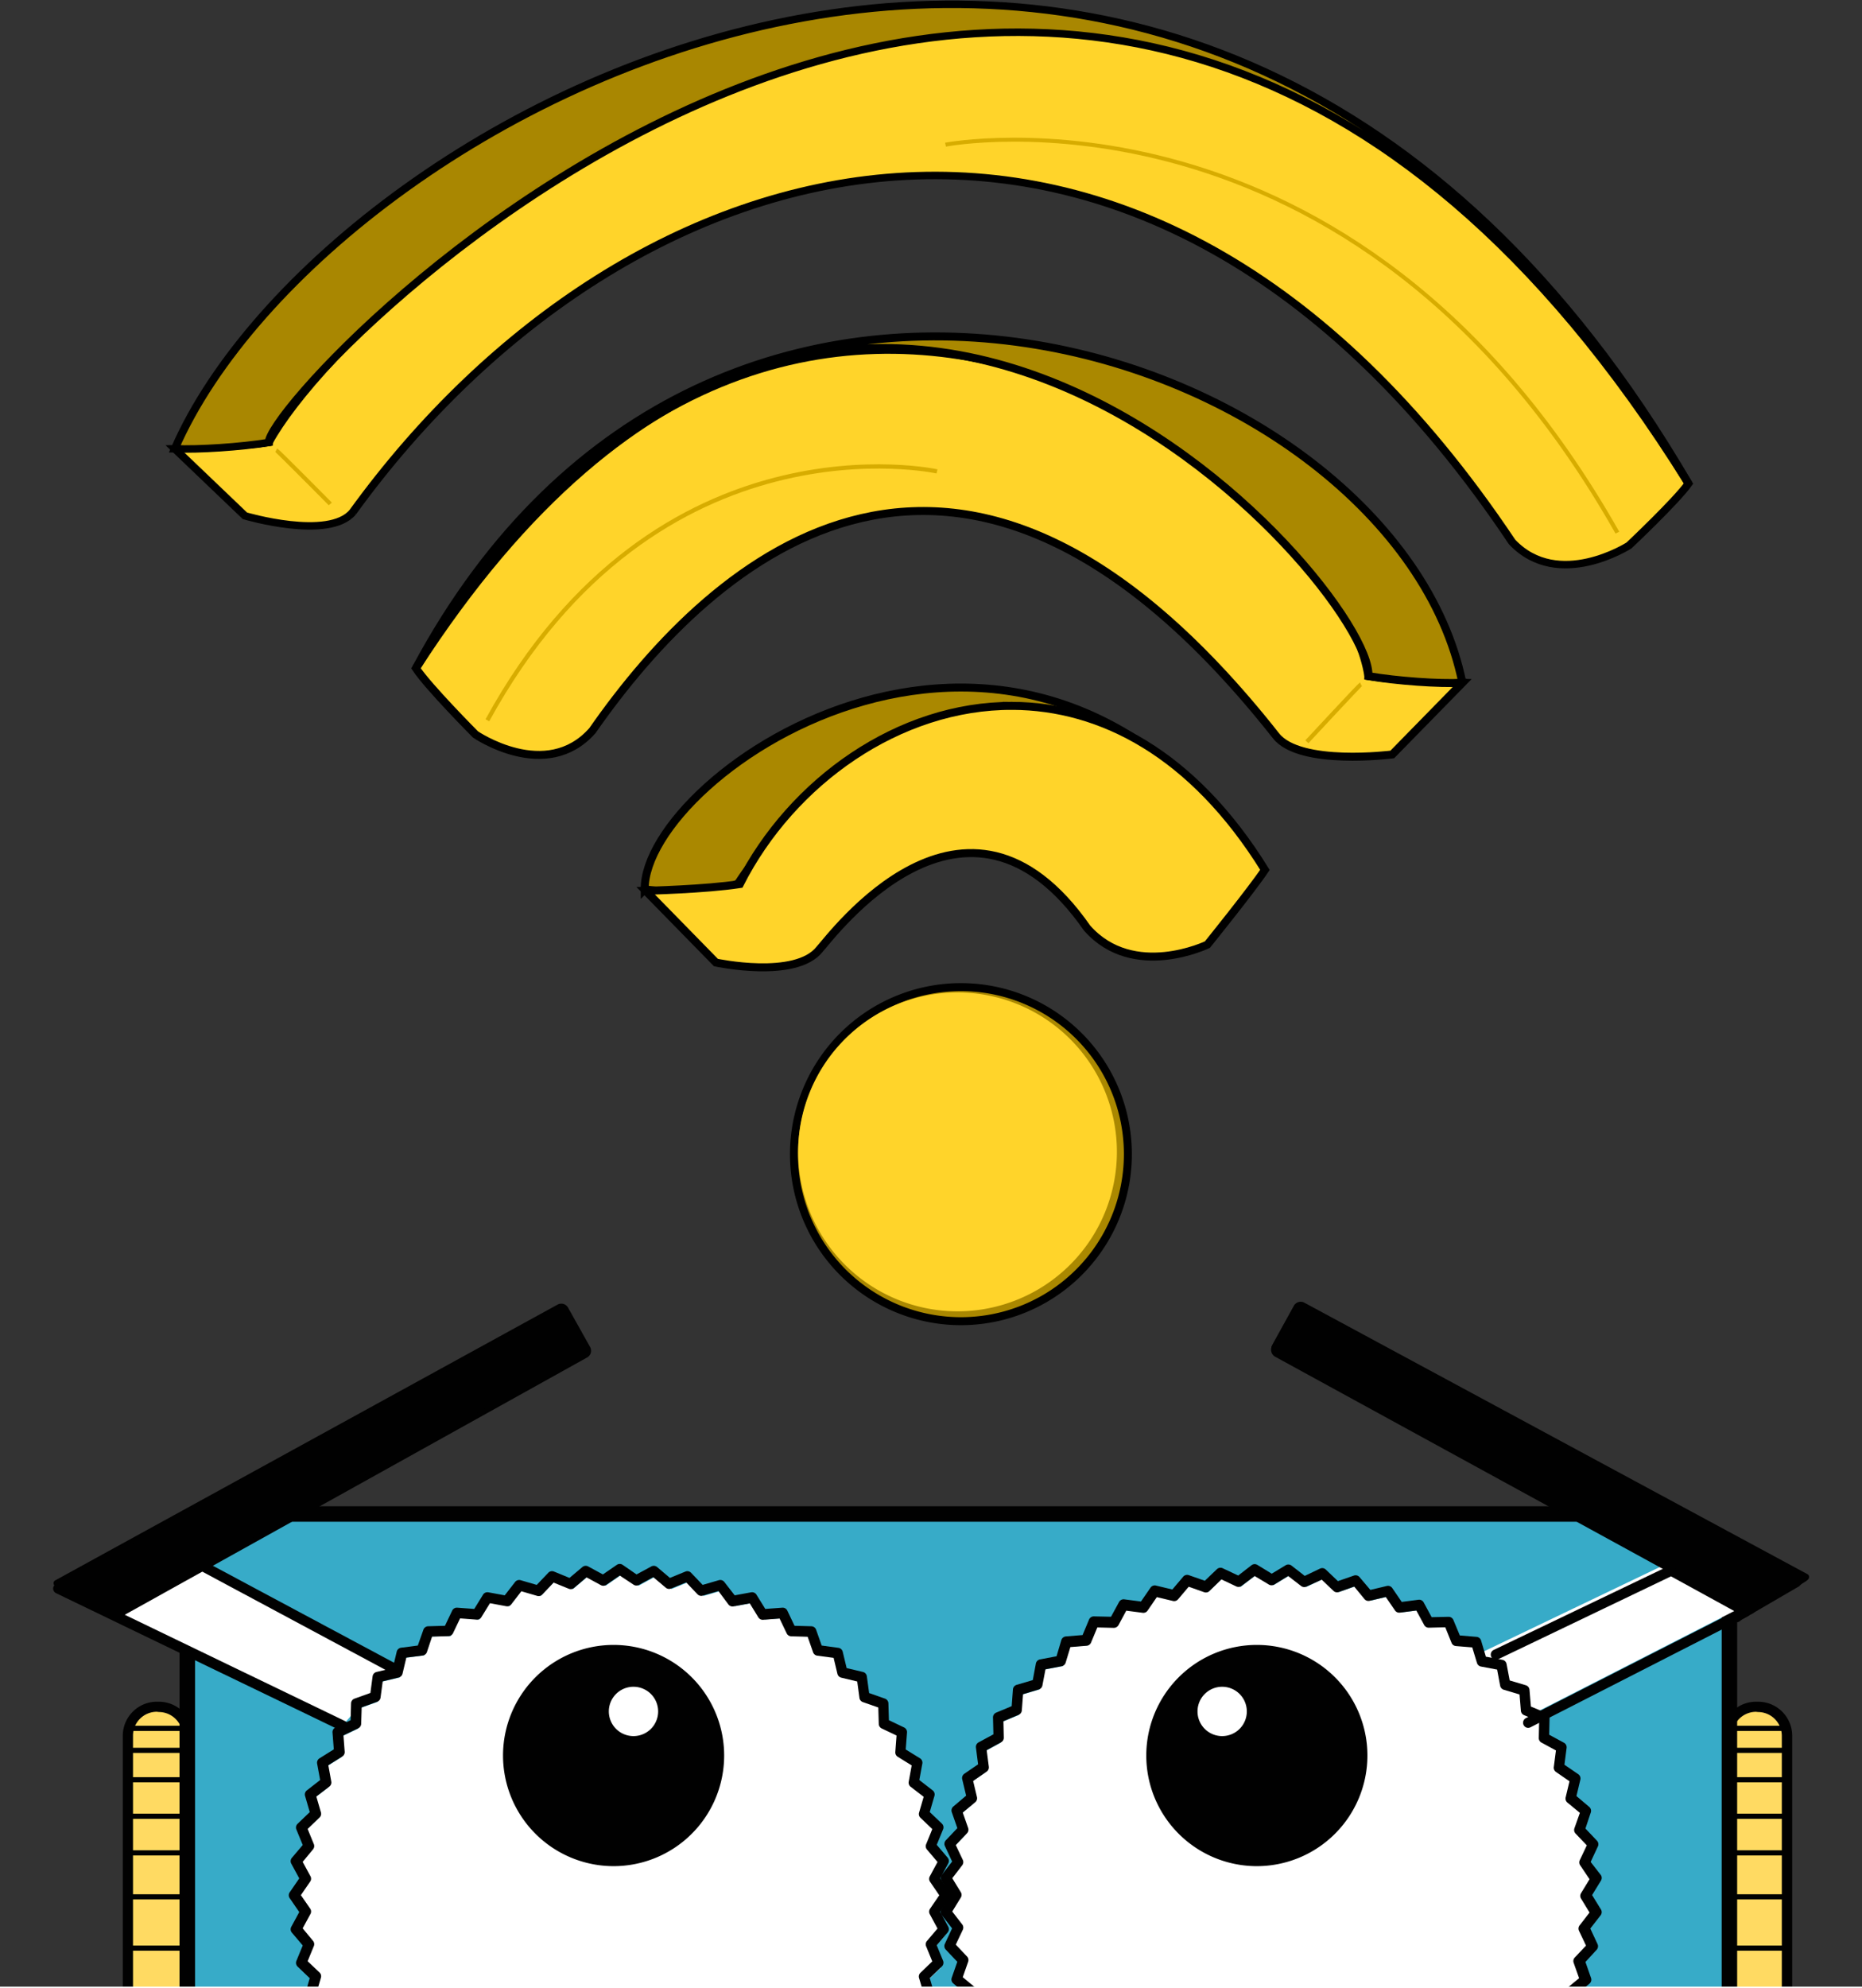 <?xml version="1.0" encoding="UTF-8" standalone="no"?>
<svg
   xmlns:dc="http://purl.org/dc/elements/1.1/"
   xmlns:cc="http://creativecommons.org/ns#"
   xmlns:rdf="http://www.w3.org/1999/02/22-rdf-syntax-ns#"
   xmlns:svg="http://www.w3.org/2000/svg"
   xmlns="http://www.w3.org/2000/svg"
   id="svg8"
   version="1.1"
   viewBox="0 0 116.775 124.629"
   height="124.629mm"
   width="116.775mm">
  <rect x="0" y="0" width="116.775" height="124.629" fill="#333333" stroke="none"/>
  <defs
     id="defs2">
    <clipPath
       id="clipPath1594"
       clipPathUnits="userSpaceOnUse">
      <rect
         ry="1.604"
         y="156.684"
         x="21.2"
         height="60.617"
         width="156.78"
         id="rect1596"
         style="opacity:1;fill:none;fill-opacity:1;stroke:#ff0000;stroke-width:1.323;stroke-linecap:round;stroke-miterlimit:4;stroke-dasharray:none;stroke-dashoffset:0;stroke-opacity:1" />
    </clipPath>
  </defs>
  <g
     transform="translate(-46.715,-92.671)"
     id="layer1">
    <g
       transform="translate(2.043,21.6)"
       id="g2486">
      <g
         id="g2396">
        <path
           id="path2145"
           style="opacity:1;vector-effect:none;fill:#aa8800;fill-opacity:1;stroke:#000000;stroke-width:1.89;stroke-linecap:butt;stroke-linejoin:miter;stroke-miterlimit:4;stroke-dasharray:none;stroke-dashoffset:0;stroke-opacity:1"
           transform="matrix(0.265,0,0,0.265,44.672,71.071)"
           d="m 227.188,233.51 a 39.512,39.512 0 0 0 -39.289,39.512 39.512,39.512 0 0 0 39.512,39.512 39.512,39.512 0 0 0 39.512,-39.512 39.512,39.512 0 0 0 -39.512,-39.512 39.512,39.512 0 0 0 -0.223,0 z" />
        <path
           id="path2145-4"
           style="opacity:1;vector-effect:none;fill:#ffd42a;fill-opacity:1;stroke:none;stroke-width:1.89;stroke-linecap:butt;stroke-linejoin:miter;stroke-miterlimit:4;stroke-dasharray:none;stroke-dashoffset:0;stroke-opacity:1"
           transform="matrix(0.265,0,0,0.265,44.672,71.071)"
           d="m 226.609,234.771 a 37.715,37.715 0 0 0 -37.715,37.715 37.715,37.715 0 0 0 37.715,37.715 37.715,37.715 0 0 0 37.715,-37.715 37.715,37.715 0 0 0 -37.715,-37.715 z" />
      </g>
      <g
         transform="translate(0.305,0.169)"
         id="g2365">
        <path
           id="path2324"
           d="m 84.798,126.656 c -0.059,-7.31 23.717,-23.68 38.774,-1.31 -17.718,-23.171 -32.881,0.889 -32.881,0.889 0,0 -1.105,1.05 -5.893,0.421 z"
           style="opacity:1;vector-effect:none;fill:#aa8800;fill-opacity:1;stroke:#000000;stroke-width:0.5;stroke-linecap:butt;stroke-linejoin:miter;stroke-miterlimit:4;stroke-dasharray:none;stroke-dashoffset:0;stroke-opacity:1" />
        <path
           id="path2299"
           style="opacity:1;vector-effect:none;fill:#ffd42a;fill-opacity:1;stroke:#000000;stroke-width:1.89;stroke-linecap:butt;stroke-linejoin:miter;stroke-miterlimit:4;stroke-dasharray:none;stroke-dashoffset:0;stroke-opacity:1"
           transform="matrix(0.265,0,0,0.265,44.367,70.902)"
           d="m 239.639,166.977 c -26.833,-0.128 -52.237,17.878 -64.555,42.154 -8.109,1.261 -22.273,1.592 -22.273,1.592 l 16.617,16.971 c 0,0 18.915,4.066 24.572,-3.182 2.652,-2.828 34.471,-46.317 63.285,-4.951 10.96,12.374 28.461,3.889 28.461,3.889 0,0 10.662,-13.224 13.613,-17.678 -17.116,-27.625 -38.851,-38.695 -59.721,-38.795 z" />
      </g>
      <g
         transform="matrix(-1,0,0,1,221.183,-12.78)"
         id="g2365-9">
        <path
           id="path2299-0"
           d="m 96.444,63.069 c 19.752,-25.024 35.248,-11.262 42.872,-0.317 2.9,3.274 7.332,0.235 7.332,0.235 0,0 2.953,-2.97 3.734,-4.148 -23.725,-38.455 -57.778,-11.675 -59.736,0.492 -2.146,0.334 -5.893,0.421 -5.893,0.421 l 4.397,4.49 c 0,0 5.798,0.745 7.295,-1.173 z"
           style="opacity:1;vector-effect:none;fill:#ffd42a;fill-opacity:1;stroke:#000000;stroke-width:0.5;stroke-linecap:butt;stroke-linejoin:miter;stroke-miterlimit:4;stroke-dasharray:none;stroke-dashoffset:0;stroke-opacity:1"
           transform="translate(0.045,66.904)" />
        <path
           id="path2324-2"
           d="m 84.798,126.656 c 4.174,-20.617 46.949,-35.857 65.629,-0.913 -27.474,-42.622 -60.081,-4.97 -59.736,0.492 -1.789,0.305 -4.394,0.493 -5.893,0.421 z"
           style="opacity:1;vector-effect:none;fill:#aa8800;fill-opacity:1;stroke:#000000;stroke-width:0.5;stroke-linecap:butt;stroke-linejoin:miter;stroke-miterlimit:4;stroke-dasharray:none;stroke-dashoffset:0;stroke-opacity:1" />
        <path
           id="path2342-6"
           d="m 145.945,129.002 c -10.654,-19.455 -28.198,-15.601 -28.198,-15.601"
           style="fill:none;stroke:#d7ac00;stroke-width:0.265px;stroke-linecap:butt;stroke-linejoin:miter;stroke-opacity:1" />
        <path
           id="path2344-8"
           d="m 91.159,126.749 c 0.094,0.047 3.391,3.601 3.391,3.601"
           style="opacity:1;vector-effect:none;fill:none;fill-opacity:1;stroke:#d7ac00;stroke-width:0.265px;stroke-linecap:butt;stroke-linejoin:miter;stroke-miterlimit:4;stroke-dasharray:none;stroke-dashoffset:0;stroke-opacity:1" />
      </g>
      <g
         transform="matrix(1,0,0,0.936,-29.163,-19.346)"
         id="g2365-9-9">
        <path
           id="path2299-0-2"
           d="m 95.915,63.995 c 17.238,-25.421 49.458,-35.139 72.704,1.998 2.9,3.274 7.332,0.235 7.332,0.235 0,0 2.953,-2.97 3.734,-4.148 C 145.202,2.016 96.44,47.912 90.646,59.33 c -2.146,0.334 -5.893,0.421 -5.893,0.421 l 4.397,4.49 c 0,0 5.269,1.671 6.766,-0.247 z"
           style="opacity:1;vector-effect:none;fill:#ffd42a;fill-opacity:1;stroke:#000000;stroke-width:0.5;stroke-linecap:butt;stroke-linejoin:miter;stroke-miterlimit:4;stroke-dasharray:none;stroke-dashoffset:0;stroke-opacity:1"
           transform="translate(0.045,66.904)" />
        <path
           id="path2324-2-6"
           d="m 84.798,126.656 c 9.506,-23.33 63.904,-54.412 94.932,2.328 -37.67,-64.511 -89.12,-6.227 -89.039,-2.749 -1.789,0.305 -4.394,0.493 -5.893,0.421 z"
           style="opacity:1;vector-effect:none;fill:#aa8800;fill-opacity:0.988;stroke:#000000;stroke-width:0.5;stroke-linecap:butt;stroke-linejoin:miter;stroke-miterlimit:4;stroke-dasharray:none;stroke-dashoffset:0;stroke-opacity:1" />
        <path
           id="path2342-6-6"
           d="m 175.269,132.272 c -16.548,-31.242 -42.137,-25.984 -42.137,-25.984"
           style="fill:none;stroke:#d7ac00;stroke-width:0.265px;stroke-linecap:butt;stroke-linejoin:miter;stroke-opacity:1" />
        <path
           id="path2344-8-4"
           d="m 91.159,126.749 c 0.094,0.047 3.391,3.601 3.391,3.601"
           style="opacity:1;vector-effect:none;fill:none;fill-opacity:1;stroke:#d7ac00;stroke-width:0.265px;stroke-linecap:butt;stroke-linejoin:miter;stroke-miterlimit:4;stroke-dasharray:none;stroke-dashoffset:0;stroke-opacity:1" />
      </g>
    </g>
    <g
       transform="translate(-2.117)"
       id="g1030">
      <g
         clip-path="url(#clipPath1594)"
         id="g1590">
        <g
           id="g1569">
          <path
             id="rect1236-7-9-8"
             style="opacity:1;vector-effect:none;fill:#5bcbf5;fill-opacity:1;stroke:#000000;stroke-width:1.629px;stroke-linecap:butt;stroke-linejoin:miter;stroke-miterlimit:4;stroke-dasharray:none;stroke-dashoffset:0;stroke-opacity:1"
             transform="matrix(0.265,0,0,0.265,48.832,92.671)"
             d="m 383.311,499.645 c -7.327,0.767 -15.162,1.515 -24.928,2.4 -17.274,1.565 -34.55,3.12 -51.846,4.418 -37.737,2.833 -58.602,3.083 -99.199,4.557 -40.087,-0.214 -66.047,-0.002 -107.779,-2.045 -11.162,-0.546 -22.267,-1.919 -33.398,-2.91 -15.47,-1.378 -30.936,-2.778 -46.396,-4.25 0.597,57.975 1.38,115.252 1.674,118.016 0.563,5.288 1.064,13.662 14.59,12.836 13.526,-0.826 369.687,-0.407 376.1,-0.881 6.413,-0.474 6.259,-6.283 6.576,-13.217 0.165,-3.594 1.38,-55.286 2.703,-109.312 -10.777,0.71 -21.476,1.11 -30.93,-3.381 -3.026,-1.438 -5.361,-3.597 -7.166,-6.23 z" />
          <path
             id="path1254-1-4-9"
             style="opacity:1;vector-effect:none;fill:#ffd42a;fill-opacity:1;stroke:#000000;stroke-width:1.893;stroke-linecap:butt;stroke-linejoin:miter;stroke-miterlimit:4;stroke-dasharray:none;stroke-dashoffset:0;stroke-opacity:1"
             transform="matrix(0.265,0,0,0.265,48.832,92.671)"
             d="m 435.826,508.525 c -5.613,0.037 -11.349,0.558 -17.037,0.891 l -0.465,17.305 14.08,0.088 v -2.922 l 1.594,-0.533 -0.354,-4.781 1.594,-0.619 0.178,-6.111 c -0.017,0.01 -0.034,0.021 -0.051,0.031 -0.345,0.16 -1.321,0.729 -1.033,0.48 0.838,-0.724 1.686,-1.436 2.539,-2.143 l -0.174,-1.676 c -0.291,-7.9e-4 -0.58,-0.011 -0.871,-0.01 z" />
          <path
             id="path1254-9-1-0-9"
             style="fill:#ffd42a;fill-opacity:1;stroke:#000000;stroke-width:1.893;stroke-linecap:butt;stroke-linejoin:miter;stroke-miterlimit:4;stroke-dasharray:none;stroke-opacity:1"
             transform="matrix(0.265,0,0,0.265,48.832,92.671)"
             d="m 3.822,500.254 -0.098,2.326 1.504,0.975 -0.797,7.615 1.506,1.152 0.178,6.111 1.594,0.619 -0.354,4.783 1.594,0.531 v 2.922 L 23.031,527.201 22.357,502.057 C 16.178,501.471 9.999,500.866 3.822,500.254 Z" />
          <path
             id="path1176-5-7-0"
             d="m 106.953,233.908 6.798,3.925 v 7.441 l -6.714,3.876 -6.603,-3.812 v -7.769 z"
             style="fill:#ffffff;fill-opacity:1;stroke:#000000;stroke-width:0.501;stroke-linecap:butt;stroke-linejoin:miter;stroke-miterlimit:4;stroke-dasharray:none;stroke-opacity:1" />
        </g>
        <g
           id="g1252"
           transform="translate(2.053,84.008)">
          <g
             style="stroke:#000000;stroke-opacity:1"
             id="g1111">
            <path
               id="path1063-2"
               style="opacity:1;vector-effect:none;fill:#ffffff;fill-opacity:1;stroke:#000000;stroke-width:1.89;stroke-linecap:butt;stroke-linejoin:miter;stroke-miterlimit:4;stroke-dasharray:none;stroke-dashoffset:0;stroke-opacity:1"
               transform="matrix(0.265,0,0,0.265,46.778,8.664)"
               d="m 63.375,505.814 c 17.873,24.19 47.119,38.47 78.531,35.07 22.597,-2.446 42.269,-13.603 56.242,-29.906 -34.834,-0.148 -60.296,-0.129 -98.59,-2.004 -11.162,-0.546 -22.267,-1.919 -33.398,-2.91 -0.928,-0.083 -1.857,-0.167 -2.785,-0.25 z" />
            <g
               style="stroke:#000000;stroke-opacity:1"
               transform="translate(-1.093,-0.257)"
               id="g1174" />
            <path
               id="path1063-2-8-5"
               style="opacity:1;vector-effect:none;fill:none;fill-opacity:1;stroke:#c0c0c0;stroke-width:1px;stroke-linecap:butt;stroke-linejoin:miter;stroke-miterlimit:4;stroke-dasharray:none;stroke-dashoffset:0;stroke-opacity:1"
               transform="matrix(0.265,0,0,0.265,46.778,8.664)"
               d="m 163.172,510.779 -20.613,26.311 c 20.324,-2.2 38.126,-11.89 51.146,-26.131 -10.646,-0.043 -20.906,-0.089 -30.533,-0.18 z" />
          </g>
          <g
             style="stroke:#000000;stroke-opacity:1"
             id="g1106"
             transform="rotate(9.679,127.596,131.106)">
            <path
               id="path1012-3"
               style="opacity:1;vector-effect:none;fill:#ffffff;fill-opacity:1;stroke:#000000;stroke-width:1.89;stroke-linecap:butt;stroke-linejoin:miter;stroke-miterlimit:4;stroke-dasharray:none;stroke-dashoffset:0;stroke-opacity:1"
               transform="matrix(0.261,-0.044,0.044,0.261,27.342,23.995)"
               d="m 382.986,499.678 c -7.237,0.756 -14.978,1.495 -24.604,2.367 -17.274,1.565 -34.55,3.12 -51.846,4.418 -25.273,1.897 -43.246,2.63 -64.379,3.354 14.708,18.203 36.379,30.323 61.227,31.844 32.914,2.014 62.848,-15.079 79.602,-41.982 z" />
          </g>
          <path
             id="path1063-2-8-6"
             style="opacity:1;vector-effect:none;fill:none;fill-opacity:1;stroke:#c0c0c0;stroke-width:1px;stroke-linecap:butt;stroke-linejoin:miter;stroke-miterlimit:4;stroke-dasharray:none;stroke-dashoffset:0;stroke-opacity:1"
             transform="matrix(0.265,0,0,0.265,46.778,8.664)"
             d="m 377.311,500.258 c -5.654,0.563 -11.764,1.138 -18.928,1.787 -4.712,0.427 -9.426,0.839 -14.139,1.26 l -26,33.186 c 24.825,-2.687 45.886,-16.547 59.066,-36.232 z" />
        </g>
      </g>
    </g>
  </g>
  <g
     id="g4441"
     transform="translate(1.382,-2.322)">
    <path
       d="M 102.947,162.184 H 14.869 a 4.321,4.321 0 0 1 -4.321,-4.324 v -55.983 a 4.321,4.321 0 0 1 4.321,-4.321 h 88.078 a 4.321,4.321 0 0 1 4.324,4.321 v 55.983 a 4.334,4.334 0 0 1 -4.324,4.324 z"
       fill="#30a7dc"
       id="path332"
       style="fill:#37abc8;fill-opacity:1;stroke-width:0.324" />
    <polygon
       points="233.48,158.7 231.12,161.76 227.41,160.68 224.76,163.47 221.19,162.01 218.24,164.5 214.85,162.66 211.65,164.84 208.46,162.66 205.07,164.5 202.12,162.01 198.55,163.47 195.87,160.68 192.16,161.76 189.8,158.7 186,159.4 183.98,156.12 180.13,156.41 178.47,152.93 174.6,152.81 173.3,149.17 169.48,148.66 168.56,144.9 164.8,144 164.31,140.16 160.66,138.88 160.55,135.01 157.07,133.34 157.36,129.48 154.08,127.45 154.78,123.66 151.72,121.3 152.8,117.58 150.01,114.93 151.47,111.36 148.97,108.41 150.82,105.02 148.62,101.83 150.82,98.63 148.97,95.24 151.47,92.29 150.01,88.72 152.8,86.04 151.72,82.33 154.78,80 154.08,76.2 157.36,74.15 157.07,70.31 160.55,68.64 160.66,64.78 164.31,63.47 164.82,59.65 168.58,58.75 169.48,54.97 173.32,54.48 174.6,50.84 178.47,50.73 180.13,47.24 184,47.53 186.03,44.25 189.82,44.95 192.18,41.89 195.89,42.97 198.55,40.18 202.12,41.64 205.07,39.15 208.46,40.99 211.65,38.79 214.85,40.99 218.24,39.15 221.19,41.64 224.76,40.18 227.41,42.97 231.12,41.89 233.48,44.95 237.28,44.25 239.31,47.53 243.17,47.24 244.84,50.73 248.7,50.84 249.99,54.48 253.83,55 254.73,58.75 258.48,59.65 259,63.49 262.64,64.78 262.75,68.64 266.24,70.31 265.95,74.17 269.23,76.2 268.53,80 271.59,82.36 270.51,86.07 273.3,88.72 271.84,92.29 274.33,95.24 272.49,98.63 274.67,101.83 272.49,105.02 274.33,108.41 271.84,111.36 273.3,114.93 270.51,117.61 271.59,121.3 268.53,123.66 269.23,127.45 265.92,129.48 266.24,133.34 262.75,135.01 262.64,138.88 259,140.18 258.48,144 254.73,144.9 253.83,148.66 249.99,149.17 248.7,152.81 244.84,152.93 243.15,156.41 239.31,156.12 237.28,159.4 "
       fill="#ffffff"
       id="polygon348"
       transform="matrix(0.324,0,0,0.324,-30.938,88.444)" />
    <polygon
       points="362.48,157.49 360.3,160.66 356.52,159.76 354.03,162.71 350.37,161.42 347.58,164.08 344.07,162.41 341.01,164.77 337.71,162.75 334.4,164.77 331.35,162.41 327.84,164.08 325.05,161.42 321.39,162.71 318.89,159.76 315.11,160.66 312.93,157.49 309.09,157.99 307.25,154.59 303.38,154.68 301.89,151.1 298.05,150.81 296.95,147.1 293.15,146.38 292.43,142.59 288.72,141.48 288.43,137.64 284.85,136.16 284.94,132.29 281.55,130.44 282.04,126.6 278.87,124.42 279.77,120.64 276.83,118.15 278.11,114.48 275.46,111.69 277.12,108.19 274.76,105.13 276.78,101.83 274.76,98.52 277.12,95.46 275.46,91.96 278.11,89.17 276.83,85.5 279.77,83.01 278.87,79.23 282.04,77.05 281.55,73.21 284.94,71.36 284.85,67.5 288.43,66.01 288.72,62.17 292.43,61.07 293.15,57.27 296.95,56.55 298.05,52.84 301.89,52.52 303.38,48.97 307.25,49.06 309.09,45.67 312.93,46.16 315.11,42.99 318.89,43.89 321.39,40.95 325.05,42.23 327.84,39.57 331.35,41.24 334.4,38.88 337.71,40.9 341.01,38.88 344.07,41.24 347.58,39.57 350.37,42.23 354.03,40.95 356.52,43.89 360.3,42.99 362.48,46.16 366.33,45.67 368.17,49.06 372.04,48.97 373.52,52.52 377.37,52.84 378.47,56.55 382.27,57.27 382.99,61.07 386.69,62.17 387.01,66.01 390.56,67.5 390.47,71.36 393.87,73.21 393.37,77.05 396.54,79.23 395.64,83.01 398.59,85.5 397.31,89.17 399.96,91.96 398.3,95.46 400.66,98.52 398.63,101.83 400.66,105.13 398.3,108.19 399.96,111.69 397.31,114.48 398.59,118.15 395.64,120.64 396.54,124.42 393.37,126.6 393.87,130.44 390.47,132.29 390.56,136.16 387.01,137.64 386.69,141.48 382.99,142.59 382.27,146.38 378.47,147.1 377.37,150.81 373.52,151.1 372.04,154.68 368.17,154.59 366.33,157.99 "
       fill="#ffffff"
       id="polygon378"
       transform="matrix(0.324,0,0,0.324,-30.938,88.444)" />
  </g>
  <path
     d="M 9.963,136.043 H 9.836 a 1.815,1.815 0 0 1 -1.812,-1.815 v -25.414 a 1.815,1.815 0 0 1 1.812,-1.815 h 0.126 a 1.815,1.815 0 0 1 1.812,1.815 v 25.434 a 1.815,1.815 0 0 1 -1.812,1.796 z"
     fill="#ffda62"
     id="path114"
     style="stroke-width:0.324" />
  <path
     d="M 9.963,136.367 H 9.836 a 2.139,2.139 0 0 1 -2.136,-2.136 v -25.417 a 2.139,2.139 0 0 1 2.136,-2.139 h 0.126 a 2.139,2.139 0 0 1 2.136,2.139 v 25.434 a 2.139,2.139 0 0 1 -2.136,2.12 z M 9.836,107.306 a 1.494,1.494 0 0 0 -1.494,1.507 v 25.434 a 1.494,1.494 0 0 0 1.491,1.491 h 0.13 a 1.494,1.494 0 0 0 1.491,-1.491 v -25.434 a 1.494,1.494 0 0 0 -1.491,-1.491 z"
     fill="#010101"
     id="path116"
     style="stroke-width:0.324" />
  <path
     d="M 10.203,158.553 H 9.603 a 1.575,1.575 0 0 1 -1.572,-1.575 v -19.479 a 1.579,1.579 0 0 1 1.572,-1.575 h 0.6 a 1.579,1.579 0 0 1 1.572,1.575 v 19.479 a 1.575,1.575 0 0 1 -1.572,1.575 z"
     fill="#ffda62"
     id="path118"
     style="stroke-width:0.324" />
  <path
     d="M 10.203,158.877 H 9.603 A 1.903,1.903 0 0 1 7.707,156.977 v -19.479 a 1.9,1.9 0 0 1 1.896,-1.896 h 0.6 a 1.9,1.9 0 0 1 1.896,1.896 v 19.479 a 1.903,1.903 0 0 1 -1.896,1.9 z M 9.603,136.247 a 1.255,1.255 0 0 0 -1.251,1.251 v 19.479 a 1.255,1.255 0 0 0 1.251,1.251 h 0.6 a 1.251,1.251 0 0 0 1.251,-1.251 v -19.479 a 1.251,1.251 0 0 0 -1.251,-1.251 z"
     fill="#010101"
     id="path120"
     style="stroke-width:0.324" />
  <path
     d="M 11.71,108.509 H 8.089 a 0.162,0.162 0 1 1 0,-0.324 h 3.621 a 0.162,0.162 0 1 1 0,0.324 z"
     fill="#010101"
     id="path122"
     style="stroke-width:0.324" />
  <path
     d="M 11.71,109.887 H 8.089 a 0.162,0.162 0 0 1 -0.162,-0.162 0.162,0.162 0 0 1 0.162,-0.162 h 3.621 a 0.162,0.162 0 0 1 0.162,0.162 0.162,0.162 0 0 1 -0.162,0.162 z"
     fill="#010101"
     id="path124"
     style="stroke-width:0.324" />
  <path
     d="M 11.71,111.731 H 8.089 a 0.162,0.162 0 0 1 -0.162,-0.162 0.162,0.162 0 0 1 0.162,-0.162 h 3.621 a 0.162,0.162 0 0 1 0.162,0.162 0.162,0.162 0 0 1 -0.162,0.162 z"
     fill="#010101"
     id="path126"
     style="stroke-width:0.324" />
  <path
     d="M 11.71,114.02 H 8.089 a 0.162,0.162 0 0 1 -0.162,-0.162 0.162,0.162 0 0 1 0.162,-0.162 h 3.621 a 0.162,0.162 0 0 1 0.162,0.162 0.162,0.162 0 0 1 -0.162,0.162 z"
     fill="#010101"
     id="path128"
     style="stroke-width:0.324" />
  <path
     d="M 11.71,116.315 H 8.089 a 0.162,0.162 0 0 1 -0.162,-0.162 0.162,0.162 0 0 1 0.162,-0.162 h 3.621 a 0.162,0.162 0 0 1 0.162,0.162 0.162,0.162 0 0 1 -0.162,0.162 z"
     fill="#010101"
     id="path130"
     style="stroke-width:0.324" />
  <path
     d="M 11.71,119.07 H 8.089 a 0.162,0.162 0 0 1 -0.162,-0.162 0.162,0.162 0 0 1 0.162,-0.162 h 3.621 a 0.162,0.162 0 0 1 0.162,0.162 0.162,0.162 0 0 1 -0.162,0.162 z"
     fill="#010101"
     id="path132"
     style="stroke-width:0.324" />
  <path
     d="M 11.71,122.283 H 8.089 a 0.162,0.162 0 1 1 0,-0.324 h 3.621 a 0.162,0.162 0 1 1 0,0.324 z"
     fill="#010101"
     id="path134"
     style="stroke-width:0.324" />
  <path
     d="M 11.71,125.038 H 8.089 a 0.162,0.162 0 0 1 -0.162,-0.162 0.162,0.162 0 0 1 0.162,-0.162 h 3.621 a 0.162,0.162 0 0 1 0.162,0.162 0.162,0.162 0 0 1 -0.162,0.162 z"
     fill="#010101"
     id="path136"
     style="stroke-width:0.324" />
  <path
     d="M 11.71,127.333 H 8.089 a 0.162,0.162 0 1 1 0,-0.324 h 3.621 a 0.162,0.162 0 1 1 0,0.324 z"
     fill="#010101"
     id="path138"
     style="stroke-width:0.324" />
  <path
     d="M 11.71,129.631 H 8.089 a 0.162,0.162 0 0 1 -0.162,-0.162 0.162,0.162 0 0 1 0.162,-0.162 h 3.621 a 0.162,0.162 0 0 1 0.162,0.162 0.162,0.162 0 0 1 -0.162,0.162 z"
     fill="#010101"
     id="path140"
     style="stroke-width:0.324" />
  <path
     d="M 11.71,131.926 H 8.089 a 0.162,0.162 0 0 1 -0.162,-0.162 0.162,0.162 0 0 1 0.162,-0.162 h 3.621 a 0.162,0.162 0 0 1 0.162,0.162 0.162,0.162 0 0 1 -0.162,0.162 z"
     fill="#010101"
     id="path142"
     style="stroke-width:0.324" />
  <path
     d="M 11.71,133.774 H 8.089 a 0.162,0.162 0 0 1 -0.162,-0.162 0.162,0.162 0 0 1 0.162,-0.162 h 3.621 a 0.162,0.162 0 0 1 0.162,0.162 0.162,0.162 0 0 1 -0.162,0.162 z"
     fill="#010101"
     id="path144"
     style="stroke-width:0.324" />
  <path
     d="M 11.71,135.139 H 8.089 a 0.162,0.162 0 0 1 -0.162,-0.162 0.162,0.162 0 0 1 0.162,-0.162 h 3.621 a 0.162,0.162 0 0 1 0.162,0.162 0.162,0.162 0 0 1 -0.162,0.162 z"
     fill="#010101"
     id="path146"
     style="stroke-width:0.324" />
  <path
     d="M 11.775,137.664 H 8.018 a 0.162,0.162 0 0 1 -0.162,-0.162 0.162,0.162 0 0 1 0.162,-0.162 h 3.744 a 0.162,0.162 0 0 1 0.162,0.162 0.162,0.162 0 0 1 -0.149,0.162 z"
     fill="#010101"
     id="path148"
     style="stroke-width:0.324" />
  <path
     d="M 11.775,139.499 H 8.018 a 0.162,0.162 0 0 1 -0.162,-0.162 0.162,0.162 0 0 1 0.162,-0.162 h 3.744 a 0.162,0.162 0 0 1 0.162,0.162 0.162,0.162 0 0 1 -0.149,0.162 z"
     fill="#010101"
     id="path150"
     style="stroke-width:0.324" />
  <path
     d="M 11.775,141.794 H 8.018 a 0.162,0.162 0 0 1 -0.162,-0.162 0.162,0.162 0 0 1 0.162,-0.162 h 3.744 a 0.162,0.162 0 0 1 0.162,0.162 0.162,0.162 0 0 1 -0.149,0.162 z"
     fill="#010101"
     id="path152"
     style="stroke-width:0.324" />
  <path
     d="M 11.775,144.089 H 8.018 a 0.162,0.162 0 0 1 -0.162,-0.162 0.162,0.162 0 0 1 0.162,-0.162 h 3.744 a 0.162,0.162 0 0 1 0.162,0.162 0.162,0.162 0 0 1 -0.149,0.162 z"
     fill="#010101"
     id="path154"
     style="stroke-width:0.324" />
  <path
     d="M 11.775,146.844 H 8.018 a 0.162,0.162 0 0 1 -0.162,-0.162 0.162,0.162 0 0 1 0.162,-0.162 h 3.744 a 0.162,0.162 0 0 1 0.162,0.162 0.162,0.162 0 0 1 -0.149,0.162 z"
     fill="#010101"
     id="path156"
     style="stroke-width:0.324" />
  <path
     d="M 11.775,149.596 H 8.018 a 0.162,0.162 0 1 1 0,-0.324 h 3.744 a 0.162,0.162 0 1 1 0,0.324 z"
     fill="#010101"
     id="path158"
     style="stroke-width:0.324" />
  <path
     d="M 11.775,151.895 H 8.018 a 0.162,0.162 0 0 1 -0.162,-0.162 0.162,0.162 0 0 1 0.162,-0.162 h 3.744 a 0.162,0.162 0 0 1 0.162,0.162 0.162,0.162 0 0 1 -0.149,0.162 z"
     fill="#010101"
     id="path160"
     style="stroke-width:0.324" />
  <path
     d="M 11.775,153.729 H 8.018 a 0.162,0.162 0 0 1 -0.162,-0.162 0.162,0.162 0 0 1 0.162,-0.162 h 3.744 a 0.162,0.162 0 0 1 0.162,0.162 0.162,0.162 0 0 1 -0.149,0.162 z"
     fill="#010101"
     id="path162"
     style="stroke-width:0.324" />
  <path
     d="M 11.775,155.567 H 8.018 a 0.162,0.162 0 0 1 -0.162,-0.162 0.162,0.162 0 0 1 0.162,-0.162 h 3.744 a 0.162,0.162 0 0 1 0.162,0.162 0.162,0.162 0 0 1 -0.149,0.162 z"
     fill="#010101"
     id="path164"
     style="stroke-width:0.324" />
  <path
     d="M 11.775,157.402 H 8.018 a 0.162,0.162 0 0 1 -0.162,-0.162 0.162,0.162 0 0 1 0.162,-0.162 h 3.744 a 0.162,0.162 0 0 1 0.162,0.162 0.162,0.162 0 0 1 -0.149,0.162 z"
     fill="#010101"
     id="path166"
     style="stroke-width:0.324" />
  <path
     d="m 110.128,136.043 h 0.126 a 1.815,1.815 0 0 0 1.812,-1.815 v -25.414 a 1.815,1.815 0 0 0 -1.812,-1.815 h -0.126 a 1.815,1.815 0 0 0 -1.812,1.815 v 25.434 a 1.809,1.809 0 0 0 1.812,1.796 z"
     fill="#ffda62"
     id="path296"
     style="stroke-width:0.324" />
  <path
     d="m 110.255,136.367 h -0.126 a 2.139,2.139 0 0 1 -2.136,-2.136 v -25.417 a 2.139,2.139 0 0 1 2.136,-2.139 h 0.126 a 2.139,2.139 0 0 1 2.143,2.139 v 25.434 a 2.139,2.139 0 0 1 -2.143,2.12 z m -0.126,-29.058 a 1.494,1.494 0 0 0 -1.491,1.491 v 25.434 a 1.494,1.494 0 0 0 1.491,1.485 h 0.126 a 1.494,1.494 0 0 0 1.491,-1.491 v -25.414 a 1.494,1.494 0 0 0 -1.491,-1.491 z"
     fill="#010101"
     id="path298"
     style="stroke-width:0.324" />
  <path
     d="m 109.889,158.553 h 0.6 a 1.575,1.575 0 0 0 1.572,-1.575 v -19.479 a 1.579,1.579 0 0 0 -1.572,-1.575 h -0.6 a 1.579,1.579 0 0 0 -1.572,1.575 v 19.479 a 1.575,1.575 0 0 0 1.572,1.575 z"
     fill="#ffda62"
     id="path300"
     style="stroke-width:0.324" />
  <path
     d="m 110.488,158.877 h -0.6 a 1.903,1.903 0 0 1 -1.896,-1.9 v -19.479 a 1.9,1.9 0 0 1 1.896,-1.896 h 0.6 a 1.9,1.9 0 0 1 1.896,1.896 v 19.479 a 1.903,1.903 0 0 1 -1.896,1.9 z m -0.6,-22.63 a 1.251,1.251 0 0 0 -1.251,1.251 v 19.479 a 1.251,1.251 0 0 0 1.251,1.251 h 0.6 a 1.255,1.255 0 0 0 1.251,-1.251 v -19.479 a 1.255,1.255 0 0 0 -1.251,-1.251 z"
     fill="#010101"
     id="path302"
     style="stroke-width:0.324" />
  <path
     d="m 111.996,108.509 h -3.614 a 0.162,0.162 0 1 1 0,-0.324 h 3.614 a 0.162,0.162 0 1 1 0,0.324 z"
     fill="#010101"
     id="path304"
     style="stroke-width:0.324" />
  <path
     d="m 111.996,109.887 h -3.614 a 0.162,0.162 0 0 1 -0.162,-0.162 0.162,0.162 0 0 1 0.162,-0.162 h 3.614 a 0.165,0.165 0 0 1 0.162,0.162 0.162,0.162 0 0 1 -0.162,0.162 z"
     fill="#010101"
     id="path306"
     style="stroke-width:0.324" />
  <path
     d="m 111.996,111.731 h -3.614 a 0.162,0.162 0 0 1 -0.162,-0.162 0.162,0.162 0 0 1 0.162,-0.162 h 3.614 a 0.162,0.162 0 0 1 0.162,0.162 0.165,0.165 0 0 1 -0.162,0.162 z"
     fill="#010101"
     id="path308"
     style="stroke-width:0.324" />
  <path
     d="m 111.996,114.02 h -3.614 a 0.162,0.162 0 0 1 -0.162,-0.162 0.162,0.162 0 0 1 0.162,-0.162 h 3.614 a 0.165,0.165 0 0 1 0.162,0.162 0.162,0.162 0 0 1 -0.162,0.162 z"
     fill="#010101"
     id="path310"
     style="stroke-width:0.324" />
  <path
     d="m 111.996,116.315 h -3.614 a 0.162,0.162 0 0 1 -0.162,-0.162 0.162,0.162 0 0 1 0.162,-0.162 h 3.614 a 0.165,0.165 0 0 1 0.162,0.162 0.162,0.162 0 0 1 -0.162,0.162 z"
     fill="#010101"
     id="path312"
     style="stroke-width:0.324" />
  <path
     d="m 111.996,119.07 h -3.614 a 0.162,0.162 0 0 1 -0.162,-0.162 0.162,0.162 0 0 1 0.162,-0.162 h 3.614 a 0.165,0.165 0 0 1 0.162,0.162 0.162,0.162 0 0 1 -0.162,0.162 z"
     fill="#010101"
     id="path314"
     style="stroke-width:0.324" />
  <path
     d="m 111.996,122.283 h -3.614 a 0.162,0.162 0 1 1 0,-0.324 h 3.614 a 0.162,0.162 0 1 1 0,0.324 z"
     fill="#010101"
     id="path316"
     style="stroke-width:0.324" />
  <path
     d="m 111.996,125.038 h -3.614 a 0.162,0.162 0 0 1 -0.162,-0.162 0.162,0.162 0 0 1 0.162,-0.162 h 3.614 a 0.165,0.165 0 0 1 0.162,0.162 0.162,0.162 0 0 1 -0.162,0.162 z"
     fill="#010101"
     id="path318"
     style="stroke-width:0.324" />
  <path
     d="m 111.996,127.333 h -3.614 a 0.162,0.162 0 1 1 0,-0.324 h 3.614 a 0.162,0.162 0 1 1 0,0.324 z"
     fill="#010101"
     id="path320"
     style="stroke-width:0.324" />
  <path
     d="m 111.996,129.631 h -3.614 a 0.162,0.162 0 0 1 -0.162,-0.162 0.162,0.162 0 0 1 0.162,-0.162 h 3.614 a 0.162,0.162 0 0 1 0.162,0.162 0.165,0.165 0 0 1 -0.162,0.162 z"
     fill="#010101"
     id="path322"
     style="stroke-width:0.324" />
  <path
     d="m 111.996,131.926 h -3.614 a 0.162,0.162 0 0 1 -0.162,-0.162 0.162,0.162 0 0 1 0.162,-0.162 h 3.614 a 0.162,0.162 0 0 1 0.162,0.162 0.165,0.165 0 0 1 -0.162,0.162 z"
     fill="#010101"
     id="path324"
     style="stroke-width:0.324" />
  <path
     d="m 111.996,133.774 h -3.614 a 0.162,0.162 0 0 1 -0.162,-0.162 0.162,0.162 0 0 1 0.162,-0.162 h 3.614 a 0.165,0.165 0 0 1 0.162,0.162 0.162,0.162 0 0 1 -0.162,0.162 z"
     fill="#010101"
     id="path326"
     style="stroke-width:0.324" />
  <path
     d="m 111.996,135.139 h -3.614 a 0.162,0.162 0 0 1 -0.162,-0.162 0.162,0.162 0 0 1 0.162,-0.162 h 3.614 a 0.165,0.165 0 0 1 0.162,0.162 0.162,0.162 0 0 1 -0.162,0.162 z"
     fill="#010101"
     id="path328"
     style="stroke-width:0.324" />
  <path
     d="m 112.073,137.664 h -3.757 a 0.162,0.162 0 0 1 -0.162,-0.162 0.162,0.162 0 0 1 0.162,-0.162 h 3.757 a 0.162,0.162 0 0 1 0.162,0.162 0.162,0.162 0 0 1 -0.162,0.162 z"
     fill="#010101"
     id="path330"
     style="stroke-width:0.324" />
  <path
     d="M 104.138,160.031 H 16.06 A 4.811,4.811 0 0 1 11.259,155.214 V 99.231 a 4.814,4.814 0 0 1 4.804,-4.807 H 104.138 a 4.814,4.814 0 0 1 4.807,4.807 v 55.983 a 4.82,4.82 0 0 1 -4.807,4.817 z M 16.06,95.393 a 3.838,3.838 0 0 0 -3.828,3.838 v 55.983 a 3.838,3.838 0 0 0 3.828,3.845 H 104.138 a 3.851,3.851 0 0 0 3.838,-3.838 V 99.231 A 3.841,3.841 0 0 0 104.138,95.393 Z"
     fill="#010101"
     id="path334"
     style="stroke-width:0.324" />
  <path
     d="m 112.073,139.499 h -3.757 a 0.162,0.162 0 0 1 -0.162,-0.162 0.162,0.162 0 0 1 0.162,-0.162 h 3.757 a 0.162,0.162 0 0 1 0.162,0.162 0.162,0.162 0 0 1 -0.162,0.162 z"
     fill="#010101"
     id="path336"
     style="stroke-width:0.324" />
  <path
     d="m 112.073,141.794 h -3.757 a 0.162,0.162 0 0 1 -0.162,-0.162 0.162,0.162 0 0 1 0.162,-0.162 h 3.757 a 0.162,0.162 0 0 1 0.162,0.162 0.162,0.162 0 0 1 -0.162,0.162 z"
     fill="#010101"
     id="path342"
     style="stroke-width:0.324" />
  <g
     id="g5929"
     transform="matrix(2.335,-0.977,0.977,2.335,-60.19,71.746)">
    <polyline
       points="182.97 52.78 149.78 11.99 129.15 13.57 169.68 59.33"
       fill="#ffffff"
       id="polyline338"
       transform="matrix(0.128,0,0,0.128,2.48,18.141)" />
    <path
       d="m 24.215,25.869 a 0.128,0.128 0 0 1 -0.095,-0.044 l -5.193,-5.862 a 0.128,0.128 0 0 1 -0.022,-0.128 0.128,0.128 0 0 1 0.108,-0.079 l 2.643,-0.206 a 0.128,0.128 0 0 1 0.109,0.047 l 4.253,5.225 a 0.128,0.128 0 0 1 -0.019,0.181 0.128,0.128 0 0 1 -0.179,-0.019 l -4.209,-5.178 -2.321,0.178 5.023,5.669 a 0.128,0.128 0 0 1 -0.012,0.181 0.128,0.128 0 0 1 -0.085,0.035 z"
       fill="#010101"
       id="path340"
       style="stroke-width:0.128" />
    <path
       d="m 33.307,19.596 -13.181,1.474 a 0.128,0.128 0 0 1 -0.143,-0.115 l -0.824,-0.974 c -0.009,-0.073 -0.191,-0.246 -0.119,-0.256 l 14.119,-1.495 a 0.128,0.128 0 0 1 0.143,0.115 l 0.128,1.109 a 0.128,0.128 0 0 1 -0.123,0.141 z"
       fill="#010101"
       id="path344"
       style="stroke-width:0.128" />
    <path
       d="m 20.111,21.136 a 0.192,0.192 0 0 1 -0.119,-0.041 0.205,0.205 0 0 1 -0.069,-0.111 l -0.812,-0.961 a 0.087,0.087 0 0 1 -0.015,-0.033 0.42,0.42 0 0 0 -0.06,-0.097 c -0.054,-0.074 -0.092,-0.128 -0.068,-0.182 a 0.081,0.081 0 0 1 0.065,-0.046 l 14.116,-1.496 a 0.199,0.199 0 0 1 0.142,0.041 0.191,0.191 0 0 1 0.07,0.128 l 0.128,1.109 a 0.191,0.191 0 0 1 -0.172,0.213 L 20.134,21.134 Z m -0.897,-1.184 0.813,0.962 a 0.064,0.064 0 0 1 0.014,0.033 0.067,0.067 0 0 0 0.026,0.046 0.069,0.069 0 0 0 0.047,0.014 L 33.299,19.532 v 0 a 0.065,0.065 0 0 0 0.044,-0.022 0.064,0.064 0 0 0 0.013,-0.047 l -0.128,-1.109 a 0.061,0.061 0 0 0 -0.024,-0.045 0.065,0.065 0 0 0 -0.047,-0.014 l -14.042,1.488 0.024,0.035 a 0.503,0.503 0 0 1 0.079,0.134 z"
       fill="#010101"
       id="path346"
       style="stroke-width:0.128" />
  </g>
  <path
     d="m 38.865,139.557 a 0.324,0.324 0 0 1 -0.182,-0.058 l -0.872,-0.593 -0.927,0.502 a 0.324,0.324 0 0 1 -0.363,-0.039 l -0.807,-0.681 -0.972,0.399 a 0.324,0.324 0 0 1 -0.357,-0.075 l -0.733,-0.762 -1.015,0.295 a 0.324,0.324 0 0 1 -0.344,-0.113 l -0.648,-0.836 -1.037,0.191 a 0.324,0.324 0 0 1 -0.324,-0.146 l -0.548,-0.898 -1.05,0.078 a 0.301,0.301 0 0 1 -0.324,-0.182 l -0.454,-0.953 -1.057,-0.029 a 0.324,0.324 0 0 1 -0.295,-0.214 l -0.357,-0.995 -1.044,-0.143 a 0.324,0.324 0 0 1 -0.272,-0.243 l -0.25,-1.024 -1.028,-0.246 a 0.324,0.324 0 0 1 -0.243,-0.272 l -0.136,-1.05 -0.992,-0.347 a 0.324,0.324 0 0 1 -0.217,-0.295 l -0.029,-1.06 -0.953,-0.454 a 0.324,0.324 0 0 1 -0.182,-0.324 l 0.081,-1.057 -0.898,-0.554 a 0.324,0.324 0 0 1 -0.149,-0.324 l 0.191,-1.041 -0.836,-0.648 a 0.324,0.324 0 0 1 -0.11,-0.344 l 0.292,-1.015 -0.759,-0.726 a 0.324,0.324 0 0 1 -0.078,-0.353 l 0.399,-0.972 -0.681,-0.804 a 0.324,0.324 0 0 1 -0.039,-0.363 l 0.502,-0.927 -0.6,-0.872 a 0.324,0.324 0 0 1 0,-0.366 l 0.6,-0.872 -0.502,-0.927 a 0.324,0.324 0 0 1 0.039,-0.363 l 0.681,-0.804 -0.399,-0.972 a 0.324,0.324 0 0 1 0.075,-0.357 l 0.765,-0.733 -0.295,-1.015 a 0.324,0.324 0 0 1 0.113,-0.347 l 0.833,-0.648 -0.191,-1.037 a 0.324,0.324 0 0 1 0.149,-0.324 l 0.898,-0.561 -0.081,-1.05 a 0.324,0.324 0 0 1 0.182,-0.324 l 0.953,-0.454 0.029,-1.057 a 0.324,0.324 0 0 1 0.214,-0.295 l 0.998,-0.357 0.139,-1.044 a 0.324,0.324 0 0 1 0.246,-0.272 l 1.021,-0.243 0.246,-1.034 a 0.324,0.324 0 0 1 0.272,-0.243 l 1.05,-0.136 0.35,-0.992 a 0.324,0.324 0 0 1 0.295,-0.217 l 1.057,-0.029 0.454,-0.953 a 0.324,0.324 0 0 1 0.324,-0.182 l 1.06,0.078 0.551,-0.895 a 0.324,0.324 0 0 1 0.324,-0.149 l 1.037,0.191 0.648,-0.836 a 0.324,0.324 0 0 1 0.347,-0.113 l 1.011,0.295 0.726,-0.762 a 0.324,0.324 0 0 1 0.357,-0.075 l 0.972,0.399 0.807,-0.681 a 0.324,0.324 0 0 1 0.363,-0.039 l 0.924,0.502 0.872,-0.6 a 0.324,0.324 0 0 1 0.37,0 l 0.869,0.6 0.927,-0.502 a 0.324,0.324 0 0 1 0.363,0.039 l 0.804,0.681 0.972,-0.399 a 0.324,0.324 0 0 1 0.353,0.075 l 0.726,0.762 1.015,-0.295 a 0.324,0.324 0 0 1 0.347,0.113 l 0.648,0.836 1.041,-0.191 a 0.324,0.324 0 0 1 0.324,0.149 l 0.554,0.895 1.057,-0.078 a 0.324,0.324 0 0 1 0.324,0.182 l 0.454,0.953 1.057,0.029 a 0.324,0.324 0 0 1 0.295,0.217 l 0.35,0.992 1.05,0.143 a 0.324,0.324 0 0 1 0.269,0.246 l 0.246,1.024 1.024,0.243 a 0.324,0.324 0 0 1 0.243,0.272 l 0.143,1.05 0.995,0.35 a 0.324,0.324 0 0 1 0.214,0.295 l 0.032,1.057 0.95,0.454 a 0.324,0.324 0 0 1 0.185,0.324 l -0.081,1.057 0.898,0.554 a 0.324,0.324 0 0 1 0.146,0.324 l -0.191,1.037 0.836,0.648 a 0.324,0.324 0 0 1 0.113,0.344 l -0.295,1.015 0.762,0.726 a 0.324,0.324 0 0 1 0.075,0.357 l -0.399,0.972 0.684,0.804 a 0.324,0.324 0 0 1 0.036,0.363 l -0.502,0.927 0.596,0.872 a 0.324,0.324 0 0 1 0,0.366 l -0.596,0.872 0.502,0.927 a 0.324,0.324 0 0 1 -0.036,0.363 l -0.684,0.804 0.399,0.972 a 0.324,0.324 0 0 1 -0.075,0.353 l -0.762,0.733 0.295,1.005 a 0.324,0.324 0 0 1 -0.113,0.347 l -0.836,0.648 0.191,1.041 a 0.324,0.324 0 0 1 -0.149,0.324 l -0.908,0.571 0.088,1.054 a 0.324,0.324 0 0 1 -0.185,0.324 l -0.95,0.454 -0.032,1.06 a 0.324,0.324 0 0 1 -0.214,0.292 l -0.995,0.357 -0.143,1.044 a 0.324,0.324 0 0 1 -0.243,0.272 l -1.024,0.246 -0.246,1.024 a 0.324,0.324 0 0 1 -0.269,0.243 l -1.05,0.143 -0.35,0.992 a 0.324,0.324 0 0 1 -0.295,0.217 l -1.06,0.029 -0.46,0.956 a 0.324,0.324 0 0 1 -0.324,0.178 l -1.05,-0.078 -0.554,0.898 a 0.324,0.324 0 0 1 -0.324,0.146 l -1.041,-0.191 -0.648,0.836 a 0.324,0.324 0 0 1 -0.347,0.113 l -1.015,-0.295 -0.71,0.759 a 0.324,0.324 0 0 1 -0.353,0.075 l -0.972,-0.399 -0.804,0.681 a 0.324,0.324 0 0 1 -0.363,0.039 l -0.927,-0.502 -0.872,0.593 a 0.324,0.324 0 0 1 -0.194,0.058 z m -1.024,-1.355 a 0.324,0.324 0 0 1 0.182,0.058 l 0.853,0.583 0.853,-0.583 a 0.324,0.324 0 0 1 0.324,-0.019 l 0.908,0.493 0.788,-0.665 a 0.324,0.324 0 0 1 0.324,-0.052 l 0.953,0.389 0.71,-0.746 a 0.324,0.324 0 0 1 0.324,-0.084 l 0.989,0.289 0.632,-0.82 a 0.324,0.324 0 0 1 0.324,-0.12 l 1.015,0.188 0.538,-0.875 a 0.324,0.324 0 0 1 0.301,-0.152 l 1.024,0.078 0.451,-0.934 a 0.324,0.324 0 0 1 0.282,-0.182 l 1.034,-0.029 0.34,-0.972 a 0.324,0.324 0 0 1 0.263,-0.214 l 1.024,-0.136 0.24,-1.002 a 0.324,0.324 0 0 1 0.24,-0.24 l 1.002,-0.24 0.139,-1.018 a 0.324,0.324 0 0 1 0.211,-0.263 l 0.972,-0.347 0.029,-1.034 a 0.324,0.324 0 0 1 0.185,-0.282 l 0.927,-0.444 -0.081,-1.031 a 0.324,0.324 0 0 1 0.152,-0.301 l 0.882,-0.541 -0.185,-1.015 a 0.324,0.324 0 0 1 0.12,-0.324 l 0.817,-0.648 -0.289,-0.972 a 0.324,0.324 0 0 1 0.084,-0.324 l 0.746,-0.716 -0.389,-0.953 a 0.324,0.324 0 0 1 0.052,-0.324 l 0.665,-0.784 -0.489,-0.908 a 0.324,0.324 0 0 1 0.016,-0.324 l 0.583,-0.853 -0.583,-0.853 a 0.324,0.324 0 0 1 -0.016,-0.324 l 0.49,-0.908 -0.665,-0.784 a 0.324,0.324 0 0 1 -0.052,-0.324 l 0.389,-0.956 -0.742,-0.707 a 0.324,0.324 0 0 1 -0.088,-0.324 l 0.289,-0.992 -0.817,-0.629 a 0.324,0.324 0 0 1 -0.12,-0.324 l 0.185,-1.015 -0.875,-0.541 a 0.324,0.324 0 0 1 -0.152,-0.298 l 0.078,-1.034 -0.93,-0.444 a 0.324,0.324 0 0 1 -0.185,-0.282 l -0.029,-1.031 -0.972,-0.34 a 0.324,0.324 0 0 1 -0.211,-0.263 l -0.139,-1.028 -1.002,-0.24 a 0.324,0.324 0 0 1 -0.24,-0.24 l -0.24,-1.002 -1.024,-0.136 a 0.324,0.324 0 0 1 -0.263,-0.214 l -0.34,-0.972 -1.034,-0.029 a 0.324,0.324 0 0 1 -0.282,-0.185 l -0.444,-0.927 -1.031,0.078 a 0.324,0.324 0 0 1 -0.301,-0.152 l -0.538,-0.878 -1.015,0.188 a 0.324,0.324 0 0 1 -0.324,-0.12 l -0.626,-0.84 -0.989,0.289 a 0.324,0.324 0 0 1 -0.324,-0.087 l -0.71,-0.746 -0.953,0.389 a 0.324,0.324 0 0 1 -0.324,-0.052 l -0.788,-0.665 -0.908,0.493 a 0.324,0.324 0 0 1 -0.324,-0.019 l -0.869,-0.574 -0.853,0.587 a 0.324,0.324 0 0 1 -0.324,0.019 l -0.908,-0.493 -0.784,0.665 a 0.324,0.324 0 0 1 -0.324,0.052 l -0.956,-0.389 -0.707,0.746 a 0.324,0.324 0 0 1 -0.324,0.087 l -0.992,-0.289 -0.629,0.817 a 0.324,0.324 0 0 1 -0.324,0.12 l -1.015,-0.188 -0.541,0.878 a 0.305,0.305 0 0 1 -0.298,0.152 l -1.034,-0.078 -0.444,0.927 a 0.324,0.324 0 0 1 -0.282,0.185 l -1.031,0.029 -0.324,0.972 a 0.324,0.324 0 0 1 -0.266,0.214 l -1.024,0.13 -0.24,1.008 a 0.324,0.324 0 0 1 -0.24,0.24 l -1.002,0.24 -0.136,1.018 a 0.324,0.324 0 0 1 -0.211,0.263 l -0.972,0.35 -0.032,1.031 a 0.324,0.324 0 0 1 -0.182,0.282 l -0.93,0.444 0.078,1.024 a 0.324,0.324 0 0 1 -0.152,0.301 l -0.875,0.545 0.185,1.018 a 0.324,0.324 0 0 1 -0.123,0.324 l -0.814,0.622 0.289,0.992 a 0.324,0.324 0 0 1 -0.088,0.324 l -0.746,0.716 0.392,0.956 a 0.324,0.324 0 0 1 -0.055,0.324 l -0.648,0.784 0.493,0.908 a 0.324,0.324 0 0 1 -0.019,0.324 l -0.587,0.853 0.587,0.849 a 0.324,0.324 0 0 1 0.019,0.324 l -0.493,0.908 0.648,0.784 a 0.324,0.324 0 0 1 0.055,0.324 l -0.392,0.953 0.746,0.707 a 0.324,0.324 0 0 1 0.088,0.324 l -0.289,0.992 0.817,0.648 a 0.324,0.324 0 0 1 0.12,0.324 l -0.185,1.015 0.875,0.541 a 0.324,0.324 0 0 1 0.152,0.298 l -0.078,1.034 0.93,0.444 a 0.324,0.324 0 0 1 0.182,0.282 l 0.032,1.031 0.972,0.344 a 0.324,0.324 0 0 1 0.214,0.263 l 0.133,1.024 0.998,0.24 a 0.324,0.324 0 0 1 0.24,0.237 l 0.246,1.005 1.021,0.136 a 0.324,0.324 0 0 1 0.259,0.214 l 0.35,0.972 1.031,0.029 a 0.324,0.324 0 0 1 0.282,0.185 l 0.444,0.93 1.028,-0.078 a 0.298,0.298 0 0 1 0.298,0.152 l 0.541,0.875 1.015,-0.188 a 0.324,0.324 0 0 1 0.324,0.12 l 0.629,0.82 0.992,-0.289 a 0.324,0.324 0 0 1 0.324,0.084 l 0.716,0.746 0.956,-0.389 a 0.324,0.324 0 0 1 0.324,0.052 l 0.784,0.665 0.908,-0.493 a 0.324,0.324 0 0 1 0.13,-0.039 z"
     fill="#010101"
     id="path350"
     style="stroke-width:0.324" />
  <path
     d="m 112.073,144.089 h -3.757 a 0.162,0.162 0 0 1 -0.162,-0.162 0.162,0.162 0 0 1 0.162,-0.162 h 3.757 a 0.162,0.162 0 0 1 0.162,0.162 0.162,0.162 0 0 1 -0.162,0.162 z"
     fill="#010101"
     id="path352"
     style="stroke-width:0.324" />
  <path
     d="m 112.073,146.844 h -3.757 a 0.162,0.162 0 0 1 -0.162,-0.162 0.162,0.162 0 0 1 0.162,-0.162 h 3.757 a 0.162,0.162 0 0 1 0.162,0.162 0.162,0.162 0 0 1 -0.162,0.162 z"
     fill="#010101"
     id="path354"
     style="stroke-width:0.324" />
  <path
     d="m 112.073,149.596 h -3.757 a 0.162,0.162 0 1 1 0,-0.324 h 3.757 a 0.162,0.162 0 1 1 0,0.324 z"
     fill="#010101"
     id="path356"
     style="stroke-width:0.324" />
  <path
     d="m 112.073,151.895 h -3.757 a 0.162,0.162 0 0 1 -0.162,-0.162 0.162,0.162 0 0 1 0.162,-0.162 h 3.757 a 0.162,0.162 0 0 1 0.162,0.162 0.162,0.162 0 0 1 -0.162,0.162 z"
     fill="#010101"
     id="path358"
     style="stroke-width:0.324" />
  <path
     d="m 112.073,153.729 h -3.757 a 0.162,0.162 0 0 1 -0.162,-0.162 0.162,0.162 0 0 1 0.162,-0.162 h 3.757 a 0.162,0.162 0 0 1 0.162,0.162 0.162,0.162 0 0 1 -0.162,0.162 z"
     fill="#010101"
     id="path360"
     style="stroke-width:0.324" />
  <path
     d="m 112.073,155.567 h -3.757 a 0.162,0.162 0 0 1 -0.162,-0.162 0.162,0.162 0 0 1 0.162,-0.162 h 3.757 a 0.162,0.162 0 0 1 0.162,0.162 0.162,0.162 0 0 1 -0.162,0.162 z"
     fill="#010101"
     id="path362"
     style="stroke-width:0.324" />
  <path
     d="m 112.073,157.402 h -3.757 a 0.162,0.162 0 0 1 -0.162,-0.162 0.162,0.162 0 0 1 0.162,-0.162 h 3.757 a 0.162,0.162 0 0 1 0.162,0.162 0.162,0.162 0 0 1 -0.162,0.162 z"
     fill="#010101"
     id="path364"
     style="stroke-width:0.324" />
  <g
     id="g5997"
     transform="matrix(2.227,1.202,-1.202,2.227,11.624,-10.561)">
    <polyline
       points="369.27 48.93 394.47 21.03 410.84 22.87 380.04 58.75"
       fill="#ffffff"
       id="polyline370"
       transform="matrix(0.132,-0.014,0.014,0.132,0.241,23.18)" />
    <path
       d="m 41.712,20.356 13.261,0.074 a 0.128,0.128 0 0 0 0.132,-0.13 l 0.01,-1.117 a 0.128,0.128 0 0 0 -0.128,-0.131 l -13.268,-0.074 a 0.128,0.128 0 0 0 -0.132,0.13 l -0.01,1.117 a 0.128,0.128 0 0 0 0.135,0.13 z"
       fill="#010101"
       id="path366"
       style="stroke-width:0.128" />
    <path
       d="m 54.996,20.492 -0.023,0.002 -13.26,-0.075 A 0.195,0.195 0 0 1 41.518,20.227 l 0.01,-1.119 a 0.193,0.193 0 0 1 0.196,-0.192 l 13.257,0.074 a 0.197,0.197 0 0 1 0.135,0.06 0.186,0.186 0 0 1 0.054,0.136 l 0.002,1.114 A 0.195,0.195 0 0 1 54.996,20.492 Z M 41.711,19.043 a 0.065,0.065 0 0 0 -0.059,0.067 l -0.011,1.115 a 0.068,0.068 0 0 0 0.065,0.067 v 0 l 13.268,0.074 a 0.064,0.064 0 0 0 0.066,-0.066 l 0.011,-1.115 a 0.065,0.065 0 0 0 -0.018,-0.047 0.073,0.073 0 0 0 -0.049,-0.021 l -13.266,-0.073 z"
       fill="#010101"
       id="path368"
       style="stroke-width:0.128" />
    <path
       d="m 51.549,25.546 a 0.128,0.128 0 0 1 -0.085,-0.022 0.128,0.128 0 0 1 -0.033,-0.178 l 3.302,-4.787 -1.805,-0.012 -2.794,3.841 a 0.128,0.128 0 0 1 -0.179,0.029 0.128,0.128 0 0 1 -0.028,-0.179 l 2.833,-3.894 a 0.128,0.128 0 0 1 0.104,-0.052 l 2.109,0.013 a 0.128,0.128 0 0 1 0.105,0.2 l -3.438,4.986 a 0.128,0.128 0 0 1 -0.092,0.055 z"
       fill="#010101"
       id="path372"
       style="stroke-width:0.128" />
    <path
       d="m 41.576,20.203 0.011,-1.115 a 0.128,0.128 0 0 1 0.131,-0.13 l 14.19,5.25e-4 c 0.072,9.7e-5 -0.09,0.192 -0.091,0.267 L 54.907,20.702 c 3.8e-5,0.073 0.134,-0.294 0.061,-0.295 L 41.706,20.331 A 0.128,0.128 0 0 1 41.576,20.203 Z"
       fill="#010101"
       id="path398"
       style="stroke-width:0.128" />
    <path
       d="m 54.885,20.776 -0.006,6.74e-4 a 0.074,0.074 0 0 1 -0.066,-0.073 0.059,0.059 0 0 1 0.009,-0.033 l 0.036,-0.059 a 0.841,0.843 0 0 0 0.035,-0.139 l -13.188,-0.078 a 0.192,0.192 0 0 1 -0.134,-0.055 0.194,0.195 0 0 1 -0.062,-0.138 l 0.011,-1.115 a 0.19,0.191 0 0 1 0.059,-0.135 0.185,0.186 0 0 1 0.136,-0.054 l 14.159,-0.004 a 0.077,0.077 0 0 1 0.071,0.04 c 0.03,0.05 -0.003,0.107 -0.048,0.187 a 0.546,0.547 0 0 0 -0.049,0.103 0.111,0.111 0 0 1 -0.009,0.032 l -0.863,1.411 c -0.021,0.058 -0.05,0.106 -0.089,0.11 z M 41.706,19.022 a 0.074,0.074 0 0 0 -0.039,0.017 0.066,0.067 0 0 0 -0.019,0.048 l -0.01,1.117 v 0 a 0.06,0.06 0 0 0 0.019,0.046 0.061,0.061 0 0 0 0.044,0.018 l 13.238,0.076 a 0.086,0.086 0 0 1 0.064,0.032 l 0.719,-1.169 a 0.551,0.552 0 0 1 0.065,-0.143 l 0.021,-0.036 -14.093,-0.007 z m -0.132,1.181 z"
       fill="#010101"
       id="path400"
       style="stroke-width:0.128" />
  </g>
  <path
     d="m 80.798,139.534 a 0.324,0.324 0 0 1 -0.169,-0.049 l -0.904,-0.551 -0.901,0.551 a 0.324,0.324 0 0 1 -0.366,-0.019 l -0.836,-0.648 -0.972,0.457 a 0.324,0.324 0 0 1 -0.363,-0.058 l -0.759,-0.723 -1.002,0.35 a 0.324,0.324 0 0 1 -0.353,-0.097 l -0.681,-0.804 -1.031,0.246 a 0.324,0.324 0 0 1 -0.34,-0.13 l -0.567,-0.862 -1.05,0.133 a 0.324,0.324 0 0 1 -0.324,-0.165 l -0.506,-0.927 -1.054,0.026 a 0.324,0.324 0 0 1 -0.324,-0.201 l -0.405,-0.972 -1.047,-0.078 a 0.324,0.324 0 0 1 -0.285,-0.23 l -0.301,-1.015 -1.037,-0.198 a 0.324,0.324 0 0 1 -0.259,-0.256 l -0.194,-1.037 -1.015,-0.301 a 0.324,0.324 0 0 1 -0.23,-0.285 l -0.078,-1.05 -0.972,-0.402 a 0.324,0.324 0 0 1 -0.201,-0.324 l 0.026,-1.057 -0.927,-0.502 a 0.324,0.324 0 0 1 -0.169,-0.324 l 0.136,-1.05 -0.866,-0.596 a 0.324,0.324 0 0 1 -0.13,-0.34 l 0.246,-1.031 -0.804,-0.681 a 0.324,0.324 0 0 1 -0.097,-0.353 l 0.35,-1.002 -0.723,-0.762 a 0.324,0.324 0 0 1 -0.058,-0.36 l 0.454,-0.972 -0.648,-0.833 a 0.324,0.324 0 0 1 -0.019,-0.366 l 0.554,-0.901 -0.551,-0.891 a 0.324,0.324 0 0 1 0.019,-0.366 l 0.648,-0.833 -0.454,-0.972 a 0.324,0.324 0 0 1 0.058,-0.36 l 0.723,-0.762 -0.35,-1.002 a 0.324,0.324 0 0 1 0.097,-0.353 l 0.804,-0.681 -0.246,-1.031 a 0.324,0.324 0 0 1 0.13,-0.34 l 0.866,-0.593 -0.136,-1.054 a 0.324,0.324 0 0 1 0.169,-0.324 l 0.927,-0.502 -0.026,-1.057 a 0.324,0.324 0 0 1 0.201,-0.305 l 0.972,-0.405 0.078,-1.05 a 0.324,0.324 0 0 1 0.23,-0.285 l 1.015,-0.298 0.194,-1.041 a 0.324,0.324 0 0 1 0.259,-0.256 l 1.037,-0.198 0.301,-1.015 a 0.324,0.324 0 0 1 0.282,-0.227 l 1.05,-0.087 0.405,-0.972 a 0.324,0.324 0 0 1 0.324,-0.198 l 1.054,0.023 0.506,-0.927 a 0.324,0.324 0 0 1 0.324,-0.165 l 1.05,0.136 0.596,-0.866 a 0.324,0.324 0 0 1 0.34,-0.133 l 1.031,0.246 0.681,-0.804 a 0.324,0.324 0 0 1 0.353,-0.094 l 1.002,0.35 0.759,-0.726 a 0.324,0.324 0 0 1 0.363,-0.058 l 0.972,0.457 0.836,-0.648 a 0.324,0.324 0 0 1 0.366,-0.019 l 0.901,0.551 0.872,-0.528 a 0.324,0.324 0 0 1 0.366,0.019 l 0.833,0.648 0.956,-0.457 a 0.324,0.324 0 0 1 0.363,0.058 l 0.759,0.726 1.002,-0.347 a 0.324,0.324 0 0 1 0.353,0.094 l 0.681,0.804 1.031,-0.246 a 0.324,0.324 0 0 1 0.344,0.133 l 0.593,0.866 1.05,-0.136 a 0.324,0.324 0 0 1 0.324,0.165 l 0.502,0.927 1.057,-0.023 a 0.324,0.324 0 0 1 0.305,0.198 l 0.405,0.972 1.05,0.087 a 0.324,0.324 0 0 1 0.282,0.227 l 0.301,1.015 1.041,0.198 a 0.324,0.324 0 0 1 0.256,0.256 l 0.198,1.037 1.011,0.301 a 0.324,0.324 0 0 1 0.23,0.285 l 0.088,1.05 0.972,0.405 a 0.324,0.324 0 0 1 0.198,0.305 l -0.023,1.057 0.927,0.502 a 0.324,0.324 0 0 1 0.165,0.324 l -0.136,1.054 0.866,0.593 a 0.324,0.324 0 0 1 0.133,0.34 l -0.246,1.031 0.804,0.681 a 0.324,0.324 0 0 1 0.094,0.353 l -0.334,1.002 0.723,0.762 a 0.324,0.324 0 0 1 0.058,0.36 l -0.454,0.972 0.648,0.833 a 0.324,0.324 0 0 1 -0.003,0.34 l -0.554,0.904 0.554,0.901 a 0.324,0.324 0 0 1 -0.019,0.366 l -0.648,0.833 0.454,0.972 a 0.324,0.324 0 0 1 -0.058,0.36 l -0.7,0.762 0.35,1.002 a 0.324,0.324 0 0 1 -0.094,0.353 l -0.804,0.681 0.246,1.031 a 0.324,0.324 0 0 1 -0.133,0.34 l -0.866,0.596 0.136,1.05 a 0.324,0.324 0 0 1 -0.165,0.324 l -0.94,0.502 0.023,1.057 a 0.324,0.324 0 0 1 -0.198,0.305 l -0.972,0.405 -0.088,1.05 a 0.324,0.324 0 0 1 -0.23,0.285 l -1.011,0.301 -0.198,1.037 a 0.324,0.324 0 0 1 -0.256,0.256 l -1.041,0.198 -0.301,1.015 a 0.324,0.324 0 0 1 -0.285,0.23 l -1.047,0.078 -0.405,0.972 a 0.324,0.324 0 0 1 -0.305,0.201 l -1.057,-0.026 -0.502,0.927 a 0.324,0.324 0 0 1 -0.324,0.165 l -1.05,-0.133 -0.593,0.862 a 0.324,0.324 0 0 1 -0.34,0.133 l -1.034,-0.246 -0.681,0.804 a 0.324,0.324 0 0 1 -0.353,0.097 l -1.002,-0.35 -0.759,0.723 a 0.324,0.324 0 0 1 -0.363,0.058 l -0.956,-0.457 -0.833,0.648 a 0.324,0.324 0 0 1 -0.201,0.068 z m -3.135,-1.41 a 0.324,0.324 0 0 1 0.198,0.065 l 0.814,0.632 0.882,-0.541 a 0.324,0.324 0 0 1 0.324,0 l 0.882,0.541 0.814,-0.632 a 0.324,0.324 0 0 1 0.324,-0.036 l 0.937,0.444 0.742,-0.707 a 0.324,0.324 0 0 1 0.324,-0.071 l 0.972,0.344 0.648,-0.784 a 0.324,0.324 0 0 1 0.324,-0.107 l 1.008,0.24 0.58,-0.843 a 0.324,0.324 0 0 1 0.308,-0.139 l 1.028,0.133 0.493,-0.908 a 0.324,0.324 0 0 1 0.292,-0.169 l 1.031,0.026 0.395,-0.956 a 0.324,0.324 0 0 1 0.276,-0.198 l 1.024,-0.078 0.295,-0.989 a 0.324,0.324 0 0 1 0.246,-0.227 l 1.018,-0.191 0.191,-1.015 a 0.324,0.324 0 0 1 0.227,-0.25 l 0.989,-0.295 0.084,-1.024 a 0.324,0.324 0 0 1 0.198,-0.272 l 0.947,-0.395 -0.023,-1.034 a 0.324,0.324 0 0 1 0.169,-0.292 l 0.908,-0.493 -0.133,-1.024 a 0.324,0.324 0 0 1 0.136,-0.308 l 0.846,-0.58 -0.24,-1.011 a 0.324,0.324 0 0 1 0.104,-0.324 l 0.788,-0.648 -0.344,-0.972 a 0.324,0.324 0 0 1 0.071,-0.324 l 0.707,-0.746 -0.444,-0.937 a 0.324,0.324 0 0 1 0.036,-0.324 l 0.629,-0.814 -0.538,-0.882 a 0.324,0.324 0 0 1 0,-0.324 l 0.538,-0.882 -0.58,-0.862 a 0.324,0.324 0 0 1 -0.036,-0.324 l 0.444,-0.937 -0.707,-0.742 a 0.324,0.324 0 0 1 -0.071,-0.324 l 0.344,-0.972 -0.788,-0.648 a 0.324,0.324 0 0 1 -0.104,-0.324 l 0.24,-1.008 -0.846,-0.583 a 0.324,0.324 0 0 1 -0.136,-0.324 l 0.133,-1.024 -0.908,-0.493 a 0.324,0.324 0 0 1 -0.169,-0.292 l 0.023,-1.034 -0.947,-0.395 a 0.324,0.324 0 0 1 -0.198,-0.272 l -0.084,-1.024 -0.989,-0.295 a 0.324,0.324 0 0 1 -0.227,-0.25 l -0.191,-1.015 -1.018,-0.191 a 0.324,0.324 0 0 1 -0.246,-0.227 l -0.295,-0.972 -1.028,-0.084 a 0.324,0.324 0 0 1 -0.269,-0.198 l -0.395,-0.979 -1.031,0.026 a 0.324,0.324 0 0 1 -0.292,-0.169 l -0.493,-0.908 -1.028,0.133 a 0.324,0.324 0 0 1 -0.308,-0.136 l -0.58,-0.846 -1.008,0.24 a 0.324,0.324 0 0 1 -0.324,-0.104 l -0.648,-0.788 -0.972,0.344 a 0.324,0.324 0 0 1 -0.324,-0.071 l -0.742,-0.707 -0.963,0.438 a 0.324,0.324 0 0 1 -0.324,-0.036 l -0.814,-0.629 -0.882,0.538 a 0.324,0.324 0 0 1 -0.324,0 l -0.898,-0.538 -0.823,0.619 a 0.324,0.324 0 0 1 -0.324,0.036 l -0.937,-0.444 -0.755,0.733 a 0.324,0.324 0 0 1 -0.324,0.071 l -0.972,-0.344 -0.668,0.788 a 0.324,0.324 0 0 1 -0.324,0.104 l -1.008,-0.24 -0.58,0.846 a 0.324,0.324 0 0 1 -0.308,0.136 l -1.028,-0.133 -0.489,0.908 a 0.34,0.34 0 0 1 -0.292,0.169 l -1.034,-0.026 -0.395,0.95 a 0.324,0.324 0 0 1 -0.272,0.198 l -1.024,0.084 -0.295,0.972 a 0.324,0.324 0 0 1 -0.25,0.227 l -1.015,0.191 -0.194,1.015 a 0.324,0.324 0 0 1 -0.224,0.25 l -0.989,0.295 -0.078,1.024 a 0.324,0.324 0 0 1 -0.201,0.272 l -0.953,0.399 0.023,1.031 a 0.324,0.324 0 0 1 -0.169,0.292 l -0.904,0.493 0.133,1.024 a 0.324,0.324 0 0 1 -0.139,0.324 l -0.843,0.583 0.24,1.008 a 0.324,0.324 0 0 1 -0.107,0.324 l -0.784,0.648 0.34,0.972 a 0.324,0.324 0 0 1 -0.071,0.324 l -0.707,0.742 0.444,0.937 a 0.324,0.324 0 0 1 -0.036,0.324 l -0.629,0.817 0.541,0.882 a 0.324,0.324 0 0 1 0,0.324 l -0.541,0.882 0.629,0.814 a 0.324,0.324 0 0 1 0.036,0.324 l -0.444,0.937 0.707,0.746 a 0.324,0.324 0 0 1 0.071,0.324 l -0.34,0.972 0.784,0.648 a 0.324,0.324 0 0 1 0.107,0.324 l -0.24,1.011 0.843,0.58 a 0.324,0.324 0 0 1 0.139,0.308 l -0.133,1.024 0.904,0.493 a 0.324,0.324 0 0 1 0.169,0.292 l -0.023,1.034 0.953,0.395 a 0.324,0.324 0 0 1 0.201,0.272 l 0.078,1.024 0.989,0.295 a 0.324,0.324 0 0 1 0.224,0.25 l 0.194,1.015 1.015,0.191 a 0.324,0.324 0 0 1 0.25,0.227 l 0.292,0.989 1.024,0.078 a 0.324,0.324 0 0 1 0.276,0.198 l 0.395,0.956 1.034,-0.026 a 0.344,0.344 0 0 1 0.292,0.169 l 0.489,0.908 1.028,-0.133 a 0.324,0.324 0 0 1 0.308,0.136 l 0.58,0.846 1.008,-0.24 a 0.324,0.324 0 0 1 0.324,0.107 l 0.668,0.784 0.972,-0.344 a 0.324,0.324 0 0 1 0.324,0.071 l 0.742,0.707 0.937,-0.444 a 0.347,0.347 0 0 1 0.139,0.036 z"
     fill="#010101"
     id="path380"
     style="stroke-width:0.324" />
  <polygon
     points="256.12,195.39 256.12,174.58 274.15,164.17 292.18,174.58 292.18,195.39 274.15,205.8 "
     fill="#3090a0"
     id="polygon394"
     transform="matrix(0.324,0,0,0.324,-29.747,85.798)" />
  <path
     d="m 59.125,152.673 a 0.146,0.146 0 0 1 -0.081,-0.023 l -5.835,-3.375 a 0.152,0.152 0 0 1 -0.081,-0.139 v -6.746 a 0.152,0.152 0 0 1 0.081,-0.139 l 5.835,-3.375 a 0.162,0.162 0 0 1 0.162,0 l 5.835,3.375 a 0.152,0.152 0 0 1 0.081,0.139 v 6.746 a 0.152,0.152 0 0 1 -0.081,0.139 l -5.835,3.375 a 0.152,0.152 0 0 1 -0.081,0.023 z m -5.686,-3.627 5.686,3.281 5.683,-3.281 v -6.564 l -5.683,-3.281 -5.686,3.281 z m 11.53,0.091 z"
     fill="#010101"
     id="path396"
     style="stroke-width:0.324" />
  <path
     d="m 70.117,137.34 c -0.107,-0.087 -0.214,-0.169 -0.324,-0.263 a 4.538,4.538 0 0 1 -1.549,-1.216 3.566,3.566 0 0 1 -1.443,0.454 l -0.648,0.081 a 4.61,4.61 0 0 1 -2.392,-0.324 c -0.152,-0.091 -0.305,-0.182 -0.46,-0.269 -2.133,1.002 -4.454,1.232 -5.488,1.332 a 11.414,11.414 0 0 1 -2.097,0.016 4.256,4.256 0 0 1 -3.135,1.861 5.637,5.637 0 0 1 -0.765,0.036 4.772,4.772 0 0 1 -1.579,0.483 5.362,5.362 0 0 1 -1.037,0.029 4.279,4.279 0 0 1 -1.669,0.911 4.263,4.263 0 0 1 -0.752,1.203 c 0.016,0.045 0.023,0.1 0.042,0.143 a 6.665,6.665 0 0 0 1.485,2.023 c 0.152,0.152 0.282,0.282 0.386,0.405 0.376,0.451 0.408,1.076 0.123,2.389 -0.081,0.379 -0.185,0.797 -0.295,1.242 -0.133,0.538 -0.285,1.148 -0.428,1.809 a 29.865,29.865 0 0 0 -0.499,2.986 c -0.139,1.206 0.357,2.298 1.18,3.987 0.434,0.888 1.115,-2.292 1.024,0.405 l 0.716,-1.151 c 0.648,0.81 0.668,-1.715 1.54,-1.099 1.64,1.157 1.255,0.801 2.058,0.972 2.081,0.47 10.156,-0.972 10.795,-1.092 1.05,-0.214 0.93,2.068 2.447,0.898 1.838,-1.413 -0.058,2.626 0.71,1.018 a 23.385,23.385 0 0 0 1.87,-5.225 16.578,16.578 0 0 0 0.324,-5.219 13.748,13.748 0 0 0 -0.648,-2.917 c -0.24,-0.759 -0.399,-1.261 -0.285,-1.783 a 1.653,1.653 0 0 1 0.088,-0.282 c 0.324,-0.836 0.891,-1.245 1.549,-1.715 0.052,-0.036 0.104,-0.081 0.156,-0.12 a 5.404,5.404 0 0 1 -0.998,-2.007 z"
     fill="#30a7dc"
     id="path530"
     style="stroke-width:0.324" />
  <path
     d="m 50.292,140.873 a 32.03,32.03 0 0 0 4.214,0.058 35.885,35.885 0 0 0 6.963,-1.07 28.202,28.202 0 0 0 5.994,-2.217 c 0.46,-0.243 0.904,-0.512 1.355,-0.768 a 0.324,0.324 0 0 1 0.188,-0.058 20.208,20.208 0 0 1 -3.935,2.016 c 0.081,0.201 0.159,0.402 0.24,0.6 a 30.795,30.795 0 0 1 1.381,3.984 16.856,16.856 0 0 1 0.324,3.695 10.545,10.545 0 0 1 -0.324,3.313 c -0.606,1.974 -1.381,3.867 -2.791,5.43 a 7.316,7.316 0 0 1 -2.094,1.66 5.297,5.297 0 0 1 -3.987,0.308 17.628,17.628 0 0 1 -3.702,-1.326 c -0.972,-0.525 -1.916,-1.112 -2.548,-2.065 a 7.132,7.132 0 0 1 -0.895,-2 c -0.431,-1.504 -0.198,-2.95 0.37,-4.366 a 38.355,38.355 0 0 1 2.593,-5.375 c 0.324,-0.545 0.648,-1.092 0.992,-1.663 -0.499,0 -0.972,0.039 -1.455,0.029 -0.908,-0.016 -1.819,-0.055 -2.726,-0.091 a 0.765,0.765 0 0 1 -0.188,-0.049 z m 1.144,13.132 c 0.156,-0.204 0.279,-0.386 0.418,-0.551 A 1.517,1.517 0 0 1 53.151,152.851 c 0.583,0.039 1.17,0.058 1.754,0.123 a 37.505,37.505 0 0 1 4.794,0.859 8.279,8.279 0 0 1 2.237,0.755 c 0.681,0.395 1.297,0.84 1.349,1.76 a 1.621,1.621 0 0 0 0.198,-0.182 c 0.431,-0.522 0.882,-1.028 1.277,-1.575 0.697,-0.972 1.099,-2.097 1.54,-3.199 a 0.408,0.408 0 0 0 0,-0.24 6.862,6.862 0 0 0 -0.911,-2.075 4.214,4.214 0 0 0 -4.415,-1.874 5.485,5.485 0 0 0 -3.281,2.042 c -0.042,0.055 -0.088,0.107 -0.133,0.162 l -0.052,-0.052 a 5.786,5.786 0 0 1 1.825,-1.65 0.587,0.587 0 0 0 -0.049,-0.062 4.506,4.506 0 0 0 -2.969,-1.138 c -2.178,0 -3.913,0.972 -5.339,2.564 a 1.267,1.267 0 0 0 -0.324,0.729 c -0.032,0.324 -0.081,0.629 -0.088,0.943 a 6.597,6.597 0 0 0 0.872,3.261 z m -0.629,-4.995 0.062,0.019 c 1.209,-1.264 2.159,-1.909 3.481,-2.324 1.854,-0.583 3.566,-0.344 5.08,0.934 0.172,-0.078 0.347,-0.169 0.528,-0.237 1.767,-0.674 3.397,-0.496 4.82,0.817 a 5.747,5.747 0 0 1 1.527,2.622 c 0.023,0.078 0.052,0.156 0.091,0.269 0.878,-1.981 0.564,-7.245 -0.045,-8.487 l -0.104,0.019 a 25.388,25.388 0 0 1 -12.192,0.049 0.289,0.289 0 0 0 -0.386,0.159 36.757,36.757 0 0 0 -2.347,4.82 c -0.191,0.447 -0.344,0.895 -0.515,1.339 z m 7.751,4.613 -0.016,0.062 -0.395,-0.087 a 30.034,30.034 0 0 0 -4.623,-0.648 2.94,2.94 0 0 0 -0.908,0.084 c -0.483,0.136 -0.752,0.548 -1.037,0.927 -0.097,0.126 -0.084,0.201 0,0.324 0.891,1.186 2.107,1.945 3.436,2.512 0.81,0.35 1.663,0.609 2.496,0.911 a 5.543,5.543 0 0 0 5.527,-1.17 0.289,0.289 0 0 0 0.104,-0.162 1.222,1.222 0 0 0 -0.272,-0.921 3.326,3.326 0 0 0 -1.621,-1.07 c -0.878,-0.266 -1.789,-0.512 -2.691,-0.759 z m 7.809,-11.096 -1.371,-3.65 c -0.305,0.104 -0.571,0.185 -0.83,0.282 a 28.439,28.439 0 0 1 -4.519,1.242 32.543,32.543 0 0 1 -4.626,0.587 0.392,0.392 0 0 0 -0.357,0.217 c -0.172,0.305 -0.366,0.603 -0.548,0.904 -0.084,0.136 -0.162,0.276 -0.25,0.425 4.165,0.966 8.305,1.063 12.5,-0.006 z"
     id="path532"
     style="stroke-width:0.324" />
  <path
     d="m 69.67,137.016 a 4.379,4.379 0 0 1 -0.956,-0.674 1.391,1.391 0 0 0 -0.162,0.075 l -0.434,0.253 c -0.298,0.172 -0.603,0.35 -0.904,0.509 a 27.619,27.619 0 0 1 -5.884,2.175 35.269,35.269 0 0 1 -6.859,1.054 31.119,31.119 0 0 1 -4.14,-0.058 l -0.464,-0.023 -0.207,0.972 0.48,0.136 h 0.029 a 0.885,0.885 0 0 0 0.282,0.058 l 0.535,0.019 c 0.72,0.029 1.465,0.055 2.201,0.071 h 0.509 l -0.493,0.827 a 38.157,38.157 0 0 0 -2.635,5.449 c -0.684,1.699 -0.81,3.242 -0.389,4.71 a 7.433,7.433 0 0 0 0.972,2.149 c 0.729,1.099 1.796,1.734 2.739,2.24 a 17.352,17.352 0 0 0 3.657,1.329 l 0.152,0.042 a 6.454,6.454 0 0 0 2.464,0.23 5.469,5.469 0 0 0 1.913,-0.577 7.893,7.893 0 0 0 2.25,-1.78 c 1.575,-1.75 2.35,-3.828 2.901,-5.631 a 10.782,10.782 0 0 0 0.324,-3.478 v -0.237 a 16.056,16.056 0 0 0 -0.34,-3.566 30.588,30.588 0 0 0 -1.374,-3.977 l -0.075,-0.185 a 19.589,19.589 0 0 0 3.543,-1.87 z m -14.911,5.08 c 0.117,-0.188 0.233,-0.376 0.347,-0.574 a 32.335,32.335 0 0 0 4.639,-0.616 28.85,28.85 0 0 0 4.603,-1.267 l 0.324,-0.113 0.972,2.593 a 24.96,24.96 0 0 1 -10.953,0.036 z m 5.277,15.343 a 5.041,5.041 0 0 1 -2.337,-0.204 c -0.259,-0.094 -0.519,-0.182 -0.781,-0.272 -0.561,-0.194 -1.141,-0.392 -1.686,-0.629 a 7.709,7.709 0 0 1 -3.102,-2.191 1.352,1.352 0 0 1 0.622,-0.593 2.392,2.392 0 0 1 0.739,-0.068 28.831,28.831 0 0 1 4.538,0.632 l 0.891,0.191 v -0.029 l 0.295,0.081 c 0.619,0.172 1.258,0.347 1.874,0.541 a 2.798,2.798 0 0 1 1.387,0.921 0.665,0.665 0 0 1 0.156,0.402 4.862,4.862 0 0 1 -2.597,1.219 z m 5.608,-5.835 a 12.078,12.078 0 0 1 -1.316,2.674 c -0.25,0.347 -0.519,0.671 -0.804,1.011 a 3.417,3.417 0 0 0 -1.319,-1.167 7.922,7.922 0 0 0 -2.172,-0.759 l -0.204,-0.052 a 38.601,38.601 0 0 0 -4.862,-0.872 c -0.431,-0.049 -0.869,-0.071 -1.297,-0.094 l -0.493,-0.029 a 2.01,2.01 0 0 0 -1.64,0.677 5.546,5.546 0 0 1 -0.451,-2.243 c 0,-0.211 0.029,-0.425 0.055,-0.648 0,-0.081 0.019,-0.162 0.026,-0.243 a 0.723,0.723 0 0 1 0.191,-0.428 c 1.433,-1.598 3.05,-2.379 4.943,-2.386 a 3.802,3.802 0 0 1 2.104,0.629 6.003,6.003 0 0 0 -1.355,1.381 l -0.24,0.389 0.772,0.752 0.412,-0.493 0.097,-0.117 a 4.934,4.934 0 0 1 2.966,-1.854 3.682,3.682 0 0 1 3.867,1.64 6.324,6.324 0 0 1 0.84,1.909 z m 0.648,-2.269 a 5.423,5.423 0 0 0 -1.141,-1.52 4.668,4.668 0 0 0 -3.819,-1.313 6.36,6.36 0 0 0 -1.556,0.389 c -0.088,0.032 -0.178,0.071 -0.266,0.11 -1.54,-1.167 -3.323,-1.446 -5.31,-0.82 a 7.358,7.358 0 0 0 -2.114,1.047 35.855,35.855 0 0 1 1.961,-3.981 26.114,26.114 0 0 0 11.952,0 c 0.344,1.225 0.545,4.081 0.282,6.104 z"
     fill="#1d1d1b"
     id="path534"
     style="stroke-width:0.324" />
  <path
     d="M 65.783,151.324 Z"
     fill="#1d1d1b"
     id="path536"
     style="stroke-width:0.324" />
  <path
     d="M 65.809,151.194 Z"
     fill="#1d1d1b"
     id="path538"
     style="stroke-width:0.324" />
  <path
     d="m 51.436,154.005 a 6.597,6.597 0 0 1 -0.875,-3.261 c 0,-0.324 0.055,-0.629 0.088,-0.943 a 1.267,1.267 0 0 1 0.324,-0.729 c 1.426,-1.588 3.161,-2.558 5.339,-2.564 a 4.506,4.506 0 0 1 2.969,1.138 0.587,0.587 0 0 1 0.049,0.062 5.786,5.786 0 0 0 -1.825,1.65 l 0.052,0.052 c 0.045,-0.055 0.091,-0.107 0.133,-0.162 a 5.485,5.485 0 0 1 3.281,-2.042 4.214,4.214 0 0 1 4.425,1.874 6.862,6.862 0 0 1 0.911,2.075 0.408,0.408 0 0 1 0,0.24 c -0.441,1.102 -0.843,2.227 -1.54,3.199 -0.395,0.548 -0.846,1.054 -1.277,1.575 a 1.621,1.621 0 0 1 -0.198,0.182 c -0.042,-0.921 -0.668,-1.365 -1.349,-1.76 a 8.279,8.279 0 0 0 -2.237,-0.755 37.505,37.505 0 0 0 -4.794,-0.859 c -0.583,-0.065 -1.17,-0.084 -1.754,-0.123 a 1.517,1.517 0 0 0 -1.297,0.603 c -0.146,0.165 -0.269,0.347 -0.425,0.551 z"
     fill="#e30613"
     id="path540"
     style="stroke-width:0.324" />
  <path
     d="m 62.801,157.509 -0.052,-1.138 c -0.026,-0.603 -0.386,-0.917 -1.083,-1.323 a 7.08,7.08 0 0 0 -1.887,-0.648 l -0.207,-0.052 a 37.12,37.12 0 0 0 -4.726,-0.846 c -0.405,-0.045 -0.823,-0.068 -1.229,-0.091 l -0.502,-0.029 a 0.972,0.972 0 0 0 -0.853,0.412 c -0.088,0.104 -0.169,0.214 -0.256,0.324 -0.045,0.065 -0.094,0.13 -0.146,0.198 l -0.502,0.665 -0.395,-0.733 a 7.073,7.073 0 0 1 -0.937,-3.524 6.982,6.982 0 0 1 0.062,-0.755 l 0.026,-0.233 a 1.793,1.793 0 0 1 0.454,-1.031 c 1.621,-1.812 3.566,-2.733 5.734,-2.742 a 4.989,4.989 0 0 1 3.183,1.154 5.76,5.76 0 0 1 1.378,-0.447 4.723,4.723 0 0 1 4.96,2.104 7.345,7.345 0 0 1 0.972,2.237 0.882,0.882 0 0 1 0,0.571 l -0.162,0.408 a 13.135,13.135 0 0 1 -1.443,2.917 c -0.292,0.405 -0.613,0.788 -0.927,1.157 l -0.366,0.441 a 1.426,1.426 0 0 1 -0.191,0.185 l -0.062,0.055 z m -9.987,-5.187 a 1.997,1.997 0 0 1 0.37,0 l 0.493,0.029 c 0.418,0.023 0.856,0.045 1.297,0.094 a 38.601,38.601 0 0 1 4.862,0.872 l 0.204,0.052 a 7.922,7.922 0 0 1 2.172,0.759 3.417,3.417 0 0 1 1.319,1.167 c 0.285,-0.34 0.554,-0.665 0.804,-1.011 a 12.078,12.078 0 0 0 1.316,-2.674 l 0.13,-0.324 a 6.324,6.324 0 0 0 -0.84,-1.909 3.689,3.689 0 0 0 -3.874,-1.663 4.953,4.953 0 0 0 -2.966,1.857 l -0.097,0.117 -0.412,0.493 -0.772,-0.752 0.24,-0.389 a 6.003,6.003 0 0 1 1.355,-1.381 3.802,3.802 0 0 0 -2.104,-0.629 c -1.893,0 -3.511,0.788 -4.943,2.386 a 0.723,0.723 0 0 0 -0.191,0.428 c 0,0.081 -0.016,0.162 -0.026,0.243 -0.026,0.23 -0.052,0.444 -0.055,0.648 a 5.546,5.546 0 0 0 0.451,2.243 2.003,2.003 0 0 1 1.271,-0.648 z m 12.966,-1.005 z m 0.026,-0.13 z"
     fill="#1d1d1b"
     id="path542"
     style="stroke-width:0.324" />
  <path
     d="m 50.807,149.01 c 0.172,-0.447 0.324,-0.895 0.515,-1.339 a 36.757,36.757 0 0 1 2.347,-4.82 0.289,0.289 0 0 1 0.386,-0.159 25.388,25.388 0 0 0 12.192,-0.049 l 0.104,-0.019 c 0.609,1.242 0.924,6.506 0.045,8.487 -0.039,-0.113 -0.068,-0.191 -0.091,-0.269 A 5.747,5.747 0 0 0 64.778,148.219 c -1.423,-1.313 -3.054,-1.491 -4.82,-0.817 -0.182,0.068 -0.357,0.159 -0.528,0.237 -1.517,-1.277 -3.242,-1.517 -5.08,-0.934 -1.323,0.415 -2.269,1.06 -3.481,2.324 z"
     fill="#be1622"
     id="path544"
     style="stroke-width:0.324" />
  <path
     d="m 66.367,151.48 -0.146,-0.428 c -0.023,-0.062 -0.042,-0.117 -0.058,-0.169 a 5.537,5.537 0 0 0 -1.488,-2.564 c -1.329,-1.225 -2.859,-1.485 -4.684,-0.791 a 3.806,3.806 0 0 0 -0.353,0.159 l -0.165,0.078 -0.078,0.032 -0.065,-0.052 c -1.433,-1.212 -3.054,-1.511 -4.95,-0.911 -1.297,0.405 -2.217,1.024 -3.426,2.292 l -0.058,0.062 -0.276,-0.094 0.214,-0.554 c 0.113,-0.308 0.23,-0.613 0.353,-0.914 a 36.494,36.494 0 0 1 2.353,-4.836 0.418,0.418 0 0 1 0.535,-0.224 25.392,25.392 0 0 0 12.127,-0.049 l 0.084,-0.016 0.126,-0.023 0.045,0.091 c 0.648,1.329 0.917,6.632 0.045,8.597 z m -5.024,-4.561 a 4.289,4.289 0 0 1 3.514,1.206 5.692,5.692 0 0 1 1.533,2.593 c 0.69,-2.133 0.373,-6.707 -0.133,-7.935 a 25.67,25.67 0 0 1 -12.244,0.045 c -0.143,-0.032 -0.172,-0.023 -0.243,0.097 a 37.019,37.019 0 0 0 -2.315,4.788 c -0.117,0.289 -0.227,0.584 -0.34,0.875 a 7.456,7.456 0 0 1 3.206,-2.023 c 1.945,-0.606 3.663,-0.305 5.138,0.908 l 0.088,-0.042 c 0.12,-0.058 0.246,-0.117 0.373,-0.165 a 5.971,5.971 0 0 1 1.436,-0.347 z"
     fill="#1d1d1b"
     id="path546"
     style="stroke-width:0.324" />
  <path
     d="m 58.558,153.626 c 0.901,0.256 1.812,0.493 2.707,0.775 a 3.326,3.326 0 0 1 1.621,1.07 1.222,1.222 0 0 1 0.272,0.921 0.289,0.289 0 0 1 -0.104,0.162 5.553,5.553 0 0 1 -2.947,1.404 6.869,6.869 0 0 1 -2.564,-0.305 c -0.833,-0.301 -1.702,-0.489 -2.512,-0.84 -1.329,-0.574 -2.545,-1.326 -3.436,-2.512 -0.091,-0.126 -0.104,-0.201 0,-0.324 0.285,-0.379 0.554,-0.791 1.037,-0.927 a 2.94,2.94 0 0 1 0.908,-0.084 29.823,29.823 0 0 1 4.616,0.567 l 0.418,0.097 c -0.013,-0.023 -0.023,0.016 -0.016,-0.003 z"
     fill="#ffffff"
     id="path548"
     style="stroke-width:0.324" />
  <path
     d="m 60.094,158.225 a 7.287,7.287 0 0 1 -2.626,-0.324 h -0.026 c -0.324,-0.12 -0.677,-0.224 -1.011,-0.324 a 13.54,13.54 0 0 1 -1.517,-0.522 c -1.621,-0.694 -2.733,-1.517 -3.543,-2.593 a 0.489,0.489 0 0 1 0,-0.648 l 0.084,-0.113 a 2.143,2.143 0 0 1 1.096,-0.908 3.122,3.122 0 0 1 0.992,-0.094 29.952,29.952 0 0 1 4.655,0.574 l 0.175,0.039 v 0 l 0.263,0.068 0.814,0.227 c 0.626,0.172 1.271,0.35 1.903,0.551 a 3.598,3.598 0 0 1 1.738,1.154 1.501,1.501 0 0 1 0.324,1.115 0.535,0.535 0 0 1 -0.194,0.324 5.799,5.799 0 0 1 -3.089,1.468 z m -2.48,-0.83 c 0.972,0.24 1.66,0.399 2.454,0.295 a 5.187,5.187 0 0 0 2.807,-1.342 v 0 a 0.947,0.947 0 0 0 -0.217,-0.697 3.063,3.063 0 0 0 -1.485,-0.972 c -0.622,-0.198 -1.261,-0.373 -1.883,-0.545 l -0.807,-0.227 -0.194,-0.045 -0.214,-0.049 a 29.745,29.745 0 0 0 -4.564,-0.59 2.635,2.635 0 0 0 -0.823,0.078 1.656,1.656 0 0 0 -0.81,0.713 l -0.084,0.11 v 0 c 0.752,1.002 1.809,1.773 3.326,2.428 a 13.644,13.644 0 0 0 1.462,0.502 c 0.344,0.113 0.69,0.217 1.034,0.34 z m 5.281,-1.07 z"
     fill="#1d1d1b"
     id="path550"
     style="stroke-width:0.324" />
  <path
     d="m 66.367,142.526 c -4.188,1.086 -8.328,0.992 -12.5,0.023 0.088,-0.149 0.165,-0.288 0.25,-0.425 0.182,-0.301 0.376,-0.6 0.548,-0.904 a 0.392,0.392 0 0 1 0.357,-0.217 32.543,32.543 0 0 0 4.626,-0.603 28.439,28.439 0 0 0 4.519,-1.242 c 0.259,-0.097 0.525,-0.178 0.83,-0.282 z"
     fill="#ffffff"
     id="path552"
     style="stroke-width:0.324" />
  <path
     d="m 62.918,143.282 a 26.841,26.841 0 0 1 -9.077,-0.619 l -0.175,-0.039 0.175,-0.301 0.165,-0.285 0.188,-0.301 c 0.123,-0.198 0.246,-0.395 0.36,-0.6 a 0.519,0.519 0 0 1 0.467,-0.282 32.257,32.257 0 0 0 4.593,-0.596 28.656,28.656 0 0 0 4.483,-1.238 c 0.178,-0.068 0.357,-0.126 0.551,-0.191 l 0.408,-0.136 1.468,3.909 -0.143,0.039 a 24.662,24.662 0 0 1 -3.465,0.642 z m -8.853,-0.836 c 4.272,0.972 8.24,0.953 12.12,-0.029 l -1.274,-3.387 -0.169,0.052 c -0.188,0.065 -0.363,0.12 -0.538,0.188 a 28.734,28.734 0 0 1 -4.538,1.248 32.286,32.286 0 0 1 -4.645,0.603 0.259,0.259 0 0 0 -0.25,0.149 c -0.117,0.207 -0.243,0.408 -0.366,0.609 -0.062,0.1 -0.126,0.198 -0.185,0.298 -0.058,0.101 -0.1,0.175 -0.156,0.269 z"
     fill="#1d1d1b"
     id="path554"
     style="stroke-width:0.324" />
  <polygon
     points="286.5,189.47 283.62,189 279.74,189.16 275.32,190.36 265.77,186.77 268.78,184.23 271.61,183.32 273.82,183.06 274.58,183.05 275.27,183.07 276.61,183.18 277.74,183.34 278.99,183.63 281.35,184.43 284.24,186.08 286.36,188.18 "
     fill="#941820"
     id="polygon556"
     transform="matrix(0.324,0,0,0.324,-29.747,85.798)" />
  <path
     d="m 63.277,147.389 -1.092,-0.182 -1.229,0.052 -1.459,0.395 -3.352,-1.258 1.196,-0.995 0.917,-0.295 0.739,-0.087 h 0.489 l 0.441,0.036 0.376,0.055 0.415,0.094 0.778,0.266 0.972,0.564 0.723,0.716 z m -2.363,-0.395 1.297,-0.052 0.762,0.126 -0.023,-0.198 -0.648,-0.648 -0.921,-0.528 -0.742,-0.25 -0.392,-0.087 -0.357,-0.052 -0.648,-0.039 h -0.24 l -0.703,0.081 -0.866,0.282 -0.781,0.648 2.843,1.07 z"
     fill="#1d1d1b"
     id="path558"
     style="stroke-width:0.324" />
  <path
     d="m 51.491,154.015 a 6.509,6.509 0 0 1 -0.875,-3.261 c 0,-0.324 0.052,-0.629 0.084,-0.94 a 1.258,1.258 0 0 1 0.324,-0.729 c 1.43,-1.592 3.164,-2.558 5.339,-2.564 a 4.496,4.496 0 0 1 2.973,1.138 0.324,0.324 0 0 1 0.045,0.058 5.796,5.796 0 0 0 -1.825,1.653 l 0.052,0.049 0.133,-0.159 a 5.511,5.511 0 0 1 3.281,-2.045 4.214,4.214 0 0 1 4.415,1.874 6.807,6.807 0 0 1 0.911,2.078 0.408,0.408 0 0 1 0,0.24 c -0.444,1.099 -0.843,2.227 -1.543,3.199 -0.392,0.548 -0.846,1.05 -1.274,1.572 a 2.421,2.421 0 0 1 -0.201,0.185 c -0.039,-0.924 -0.665,-1.368 -1.349,-1.763 a 8.386,8.386 0 0 0 -2.237,-0.752 37.515,37.515 0 0 0 -4.794,-0.862 c -0.58,-0.062 -1.17,-0.081 -1.754,-0.12 a 1.491,1.491 0 0 0 -1.297,0.603 c -0.12,0.165 -0.256,0.344 -0.408,0.548 z"
     fill="#e30613"
     id="path560"
     style="stroke-width:0.324" />
  <path
     d="m 63.219,156.65 v -0.285 c -0.039,-0.862 -0.629,-1.271 -1.28,-1.65 a 7.456,7.456 0 0 0 -1.997,-0.69 l -0.207,-0.049 a 37.246,37.246 0 0 0 -4.775,-0.859 c -0.415,-0.045 -0.84,-0.068 -1.251,-0.091 l -0.499,-0.029 a 1.368,1.368 0 0 0 -1.186,0.554 c -0.091,0.11 -0.178,0.227 -0.269,0.353 l -0.143,0.191 -0.126,0.165 -0.097,-0.182 a 6.668,6.668 0 0 1 -0.904,-3.329 c 0,-0.24 0.032,-0.483 0.058,-0.72 l 0.026,-0.233 a 1.381,1.381 0 0 1 0.357,-0.804 c 1.569,-1.747 3.345,-2.593 5.436,-2.593 a 4.623,4.623 0 0 1 3.057,1.167 0.217,0.217 0 0 1 0.052,0.062 v 0 a 5.319,5.319 0 0 1 1.524,-0.535 4.337,4.337 0 0 1 4.538,1.929 7.06,7.06 0 0 1 0.927,2.117 0.525,0.525 0 0 1 0,0.324 l -0.162,0.408 a 12.769,12.769 0 0 1 -1.397,2.82 c -0.282,0.395 -0.6,0.771 -0.904,1.135 -0.126,0.149 -0.253,0.295 -0.373,0.444 a 1.096,1.096 0 0 1 -0.139,0.133 l -0.075,0.065 z m -10.295,-3.913 a 1.738,1.738 0 0 1 0.292,0 l 0.493,0.029 c 0.415,0.023 0.846,0.045 1.267,0.091 a 37.804,37.804 0 0 1 4.811,0.866 l 0.207,0.049 a 7.559,7.559 0 0 1 2.065,0.72 c 0.626,0.36 1.242,0.784 1.384,1.598 l 0.37,-0.438 c 0.301,-0.36 0.616,-0.733 0.891,-1.118 a 12.587,12.587 0 0 0 1.365,-2.762 l 0.165,-0.412 a 0.324,0.324 0 0 0 0,-0.156 6.726,6.726 0 0 0 -0.895,-2.036 4.071,4.071 0 0 0 -4.279,-1.815 5.319,5.319 0 0 0 -3.219,1.981 l -0.227,0.272 -0.237,-0.23 0.065,-0.094 a 5.835,5.835 0 0 1 1.718,-1.598 4.331,4.331 0 0 0 -2.801,-1.041 c -2.01,0 -3.721,0.83 -5.238,2.519 a 1.118,1.118 0 0 0 -0.289,0.648 l -0.026,0.237 c -0.026,0.227 -0.055,0.464 -0.058,0.694 a 6.276,6.276 0 0 0 0.762,3.008 v -0.019 c 0.097,-0.13 0.185,-0.25 0.282,-0.366 a 1.679,1.679 0 0 1 1.131,-0.626 z"
     fill="#1d1d1b"
     id="path562"
     style="stroke-width:0.324" />
  <g
     id="g4471"
     transform="matrix(-1,0,0,1,-29.308,3.061)">
    <circle
       cx="-67.789"
       cy="106.993"
       r="6.772"
       fill="#010101"
       id="circle374"
       style="stroke-width:0.324" />
    <path
       d="m -67.789,113.923 a 6.934,6.934 0 1 1 6.934,-6.931 6.937,6.937 0 0 1 -6.934,6.931 z m 0,-13.54 a 6.61,6.61 0 1 0 6.61,6.61 6.616,6.616 0 0 0 -6.61,-6.61 z"
       fill="#010101"
       id="path376"
       style="stroke-width:0.324" />
    <circle
       cx="-69.034"
       cy="104.221"
       r="1.705"
       fill="#ffffff"
       id="circle386"
       style="stroke-width:0.324" />
    <path
       d="m -69.034,106.088 a 1.867,1.867 0 1 1 1.867,-1.867 1.867,1.867 0 0 1 -1.867,1.867 z m 0,-3.41 a 1.546,1.546 0 1 0 1.543,1.543 1.543,1.543 0 0 0 -1.543,-1.543 z"
       fill="#010101"
       id="path388"
       style="stroke-width:0.324" />
  </g>
  <g
     id="g4465"
     transform="translate(105.742,3.061)">
    <circle
       cx="-26.919"
       cy="106.993"
       r="6.772"
       fill="#010101"
       id="circle382"
       style="stroke-width:0.324" />
    <path
       d="m -26.919,113.923 a 6.934,6.934 0 1 1 6.934,-6.931 6.937,6.937 0 0 1 -6.934,6.931 z m 0,-13.54 a 6.61,6.61 0 1 0 6.61,6.61 6.616,6.616 0 0 0 -6.61,-6.61 z"
       fill="#010101"
       id="path384"
       style="stroke-width:0.324" />
    <circle
       cx="-29.091"
       cy="104.221"
       r="1.705"
       fill="#ffffff"
       id="circle390"
       style="stroke-width:0.324" />
    <path
       d="m -29.091,106.088 a 1.867,1.867 0 1 1 1.867,-1.867 1.87,1.87 0 0 1 -1.867,1.867 z m 0,-3.41 a 1.546,1.546 0 1 0 1.543,1.543 1.546,1.546 0 0 0 -1.543,-1.543 z"
       fill="#010101"
       id="path392"
       style="stroke-width:0.324" />
  </g>
  <rect
     style="fill:#ffffff;fill-rule:evenodd;stroke:#ffffff;stroke-width:6.449;fill-opacity:1;stroke-miterlimit:4;stroke-dasharray:none;stroke-opacity:1"
     id="rect4887"
     width="117.953"
     height="43.83"
     x="-0.266"
     y="127.763" />
</svg>
